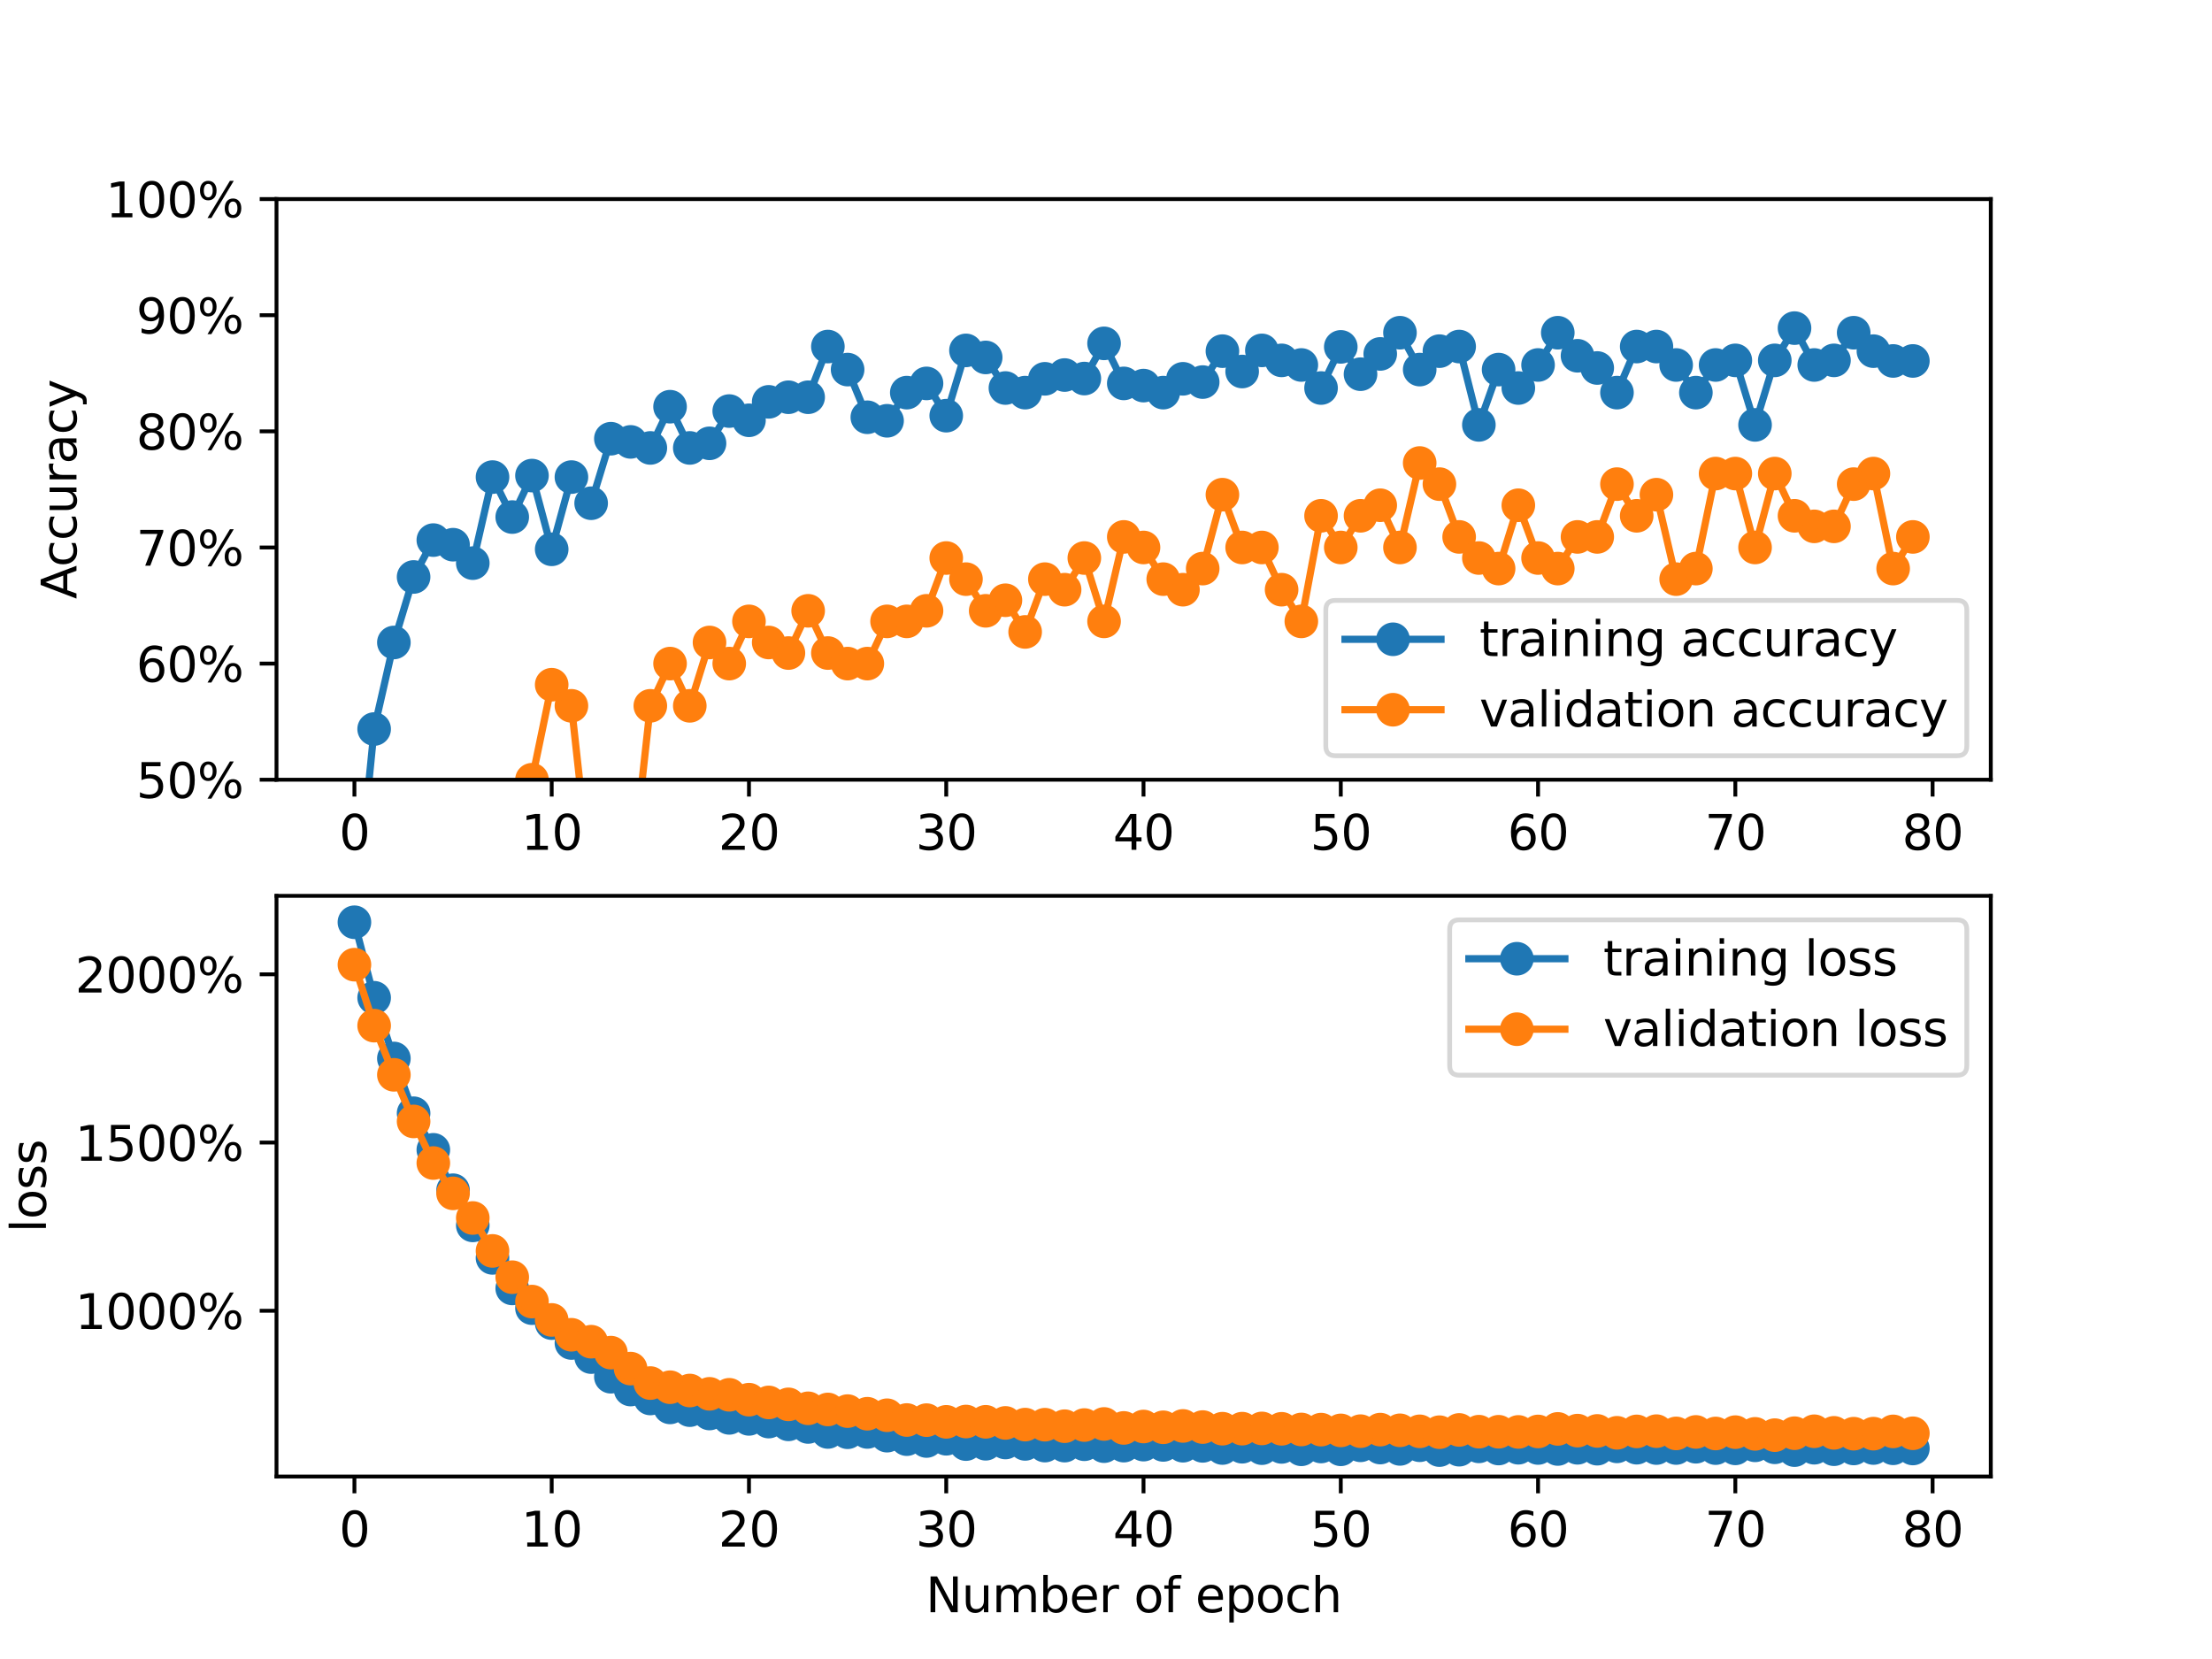 <?xml version="1.0" encoding="utf-8" standalone="no"?>
<!DOCTYPE svg PUBLIC "-//W3C//DTD SVG 1.1//EN"
  "http://www.w3.org/Graphics/SVG/1.1/DTD/svg11.dtd">
<svg xmlns:xlink="http://www.w3.org/1999/xlink" width="460.8pt" height="345.6pt" viewBox="0 0 460.8 345.6" xmlns="http://www.w3.org/2000/svg" version="1.1">
 <defs>
  <style type="text/css">*{stroke-linejoin: round; stroke-linecap: butt}</style>
 </defs>
 <g id="figure_1">
  <g id="patch_1">
   <path d="M 0 345.6 
L 460.8 345.6 
L 460.8 0 
L 0 0 
z
" style="fill: #ffffff"/>
  </g>
  <g id="axes_1">
   <g id="patch_2">
    <path d="M 57.6 162.432 
L 414.72 162.432 
L 414.72 41.472 
L 57.6 41.472 
z
" style="fill: #ffffff"/>
   </g>
   <g id="matplotlib.axis_1">
    <g id="xtick_1">
     <g id="line2d_1">
      <defs>
       <path id="m1e65cc7594" d="M 0 0 
L 0 3.5 
" style="stroke: #000000; stroke-width: 0.8"/>
      </defs>
      <g>
       <use xlink:href="#m1e65cc7594" x="73.833" y="162.432" style="stroke: #000000; stroke-width: 0.8"/>
      </g>
     </g>
     <g id="text_1">
      <!-- 0 -->
      <g transform="translate(70.651 177.03) scale(0.1 -0.1)">
       <defs>
        <path id="DejaVuSans-30" d="M 2034 4250 
Q 1547 4250 1301 3770 
Q 1056 3291 1056 2328 
Q 1056 1369 1301 889 
Q 1547 409 2034 409 
Q 2525 409 2770 889 
Q 3016 1369 3016 2328 
Q 3016 3291 2770 3770 
Q 2525 4250 2034 4250 
z
M 2034 4750 
Q 2819 4750 3233 4129 
Q 3647 3509 3647 2328 
Q 3647 1150 3233 529 
Q 2819 -91 2034 -91 
Q 1250 -91 836 529 
Q 422 1150 422 2328 
Q 422 3509 836 4129 
Q 1250 4750 2034 4750 
z
" transform="scale(0.016)"/>
       </defs>
       <use xlink:href="#DejaVuSans-30"/>
      </g>
     </g>
    </g>
    <g id="xtick_2">
     <g id="line2d_2">
      <g>
       <use xlink:href="#m1e65cc7594" x="114.928" y="162.432" style="stroke: #000000; stroke-width: 0.8"/>
      </g>
     </g>
     <g id="text_2">
      <!-- 10 -->
      <g transform="translate(108.566 177.03) scale(0.1 -0.1)">
       <defs>
        <path id="DejaVuSans-31" d="M 794 531 
L 1825 531 
L 1825 4091 
L 703 3866 
L 703 4441 
L 1819 4666 
L 2450 4666 
L 2450 531 
L 3481 531 
L 3481 0 
L 794 0 
L 794 531 
z
" transform="scale(0.016)"/>
       </defs>
       <use xlink:href="#DejaVuSans-31"/>
       <use xlink:href="#DejaVuSans-30" x="63.623"/>
      </g>
     </g>
    </g>
    <g id="xtick_3">
     <g id="line2d_3">
      <g>
       <use xlink:href="#m1e65cc7594" x="156.024" y="162.432" style="stroke: #000000; stroke-width: 0.8"/>
      </g>
     </g>
     <g id="text_3">
      <!-- 20 -->
      <g transform="translate(149.661 177.03) scale(0.1 -0.1)">
       <defs>
        <path id="DejaVuSans-32" d="M 1228 531 
L 3431 531 
L 3431 0 
L 469 0 
L 469 531 
Q 828 903 1448 1529 
Q 2069 2156 2228 2338 
Q 2531 2678 2651 2914 
Q 2772 3150 2772 3378 
Q 2772 3750 2511 3984 
Q 2250 4219 1831 4219 
Q 1534 4219 1204 4116 
Q 875 4013 500 3803 
L 500 4441 
Q 881 4594 1212 4672 
Q 1544 4750 1819 4750 
Q 2544 4750 2975 4387 
Q 3406 4025 3406 3419 
Q 3406 3131 3298 2873 
Q 3191 2616 2906 2266 
Q 2828 2175 2409 1742 
Q 1991 1309 1228 531 
z
" transform="scale(0.016)"/>
       </defs>
       <use xlink:href="#DejaVuSans-32"/>
       <use xlink:href="#DejaVuSans-30" x="63.623"/>
      </g>
     </g>
    </g>
    <g id="xtick_4">
     <g id="line2d_4">
      <g>
       <use xlink:href="#m1e65cc7594" x="197.119" y="162.432" style="stroke: #000000; stroke-width: 0.8"/>
      </g>
     </g>
     <g id="text_4">
      <!-- 30 -->
      <g transform="translate(190.757 177.03) scale(0.1 -0.1)">
       <defs>
        <path id="DejaVuSans-33" d="M 2597 2516 
Q 3050 2419 3304 2112 
Q 3559 1806 3559 1356 
Q 3559 666 3084 287 
Q 2609 -91 1734 -91 
Q 1441 -91 1130 -33 
Q 819 25 488 141 
L 488 750 
Q 750 597 1062 519 
Q 1375 441 1716 441 
Q 2309 441 2620 675 
Q 2931 909 2931 1356 
Q 2931 1769 2642 2001 
Q 2353 2234 1838 2234 
L 1294 2234 
L 1294 2753 
L 1863 2753 
Q 2328 2753 2575 2939 
Q 2822 3125 2822 3475 
Q 2822 3834 2567 4026 
Q 2313 4219 1838 4219 
Q 1578 4219 1281 4162 
Q 984 4106 628 3988 
L 628 4550 
Q 988 4650 1302 4700 
Q 1616 4750 1894 4750 
Q 2613 4750 3031 4423 
Q 3450 4097 3450 3541 
Q 3450 3153 3228 2886 
Q 3006 2619 2597 2516 
z
" transform="scale(0.016)"/>
       </defs>
       <use xlink:href="#DejaVuSans-33"/>
       <use xlink:href="#DejaVuSans-30" x="63.623"/>
      </g>
     </g>
    </g>
    <g id="xtick_5">
     <g id="line2d_5">
      <g>
       <use xlink:href="#m1e65cc7594" x="238.215" y="162.432" style="stroke: #000000; stroke-width: 0.8"/>
      </g>
     </g>
     <g id="text_5">
      <!-- 40 -->
      <g transform="translate(231.852 177.03) scale(0.1 -0.1)">
       <defs>
        <path id="DejaVuSans-34" d="M 2419 4116 
L 825 1625 
L 2419 1625 
L 2419 4116 
z
M 2253 4666 
L 3047 4666 
L 3047 1625 
L 3713 1625 
L 3713 1100 
L 3047 1100 
L 3047 0 
L 2419 0 
L 2419 1100 
L 313 1100 
L 313 1709 
L 2253 4666 
z
" transform="scale(0.016)"/>
       </defs>
       <use xlink:href="#DejaVuSans-34"/>
       <use xlink:href="#DejaVuSans-30" x="63.623"/>
      </g>
     </g>
    </g>
    <g id="xtick_6">
     <g id="line2d_6">
      <g>
       <use xlink:href="#m1e65cc7594" x="279.31" y="162.432" style="stroke: #000000; stroke-width: 0.8"/>
      </g>
     </g>
     <g id="text_6">
      <!-- 50 -->
      <g transform="translate(272.948 177.03) scale(0.1 -0.1)">
       <defs>
        <path id="DejaVuSans-35" d="M 691 4666 
L 3169 4666 
L 3169 4134 
L 1269 4134 
L 1269 2991 
Q 1406 3038 1543 3061 
Q 1681 3084 1819 3084 
Q 2600 3084 3056 2656 
Q 3513 2228 3513 1497 
Q 3513 744 3044 326 
Q 2575 -91 1722 -91 
Q 1428 -91 1123 -41 
Q 819 9 494 109 
L 494 744 
Q 775 591 1075 516 
Q 1375 441 1709 441 
Q 2250 441 2565 725 
Q 2881 1009 2881 1497 
Q 2881 1984 2565 2268 
Q 2250 2553 1709 2553 
Q 1456 2553 1204 2497 
Q 953 2441 691 2322 
L 691 4666 
z
" transform="scale(0.016)"/>
       </defs>
       <use xlink:href="#DejaVuSans-35"/>
       <use xlink:href="#DejaVuSans-30" x="63.623"/>
      </g>
     </g>
    </g>
    <g id="xtick_7">
     <g id="line2d_7">
      <g>
       <use xlink:href="#m1e65cc7594" x="320.406" y="162.432" style="stroke: #000000; stroke-width: 0.8"/>
      </g>
     </g>
     <g id="text_7">
      <!-- 60 -->
      <g transform="translate(314.043 177.03) scale(0.1 -0.1)">
       <defs>
        <path id="DejaVuSans-36" d="M 2113 2584 
Q 1688 2584 1439 2293 
Q 1191 2003 1191 1497 
Q 1191 994 1439 701 
Q 1688 409 2113 409 
Q 2538 409 2786 701 
Q 3034 994 3034 1497 
Q 3034 2003 2786 2293 
Q 2538 2584 2113 2584 
z
M 3366 4563 
L 3366 3988 
Q 3128 4100 2886 4159 
Q 2644 4219 2406 4219 
Q 1781 4219 1451 3797 
Q 1122 3375 1075 2522 
Q 1259 2794 1537 2939 
Q 1816 3084 2150 3084 
Q 2853 3084 3261 2657 
Q 3669 2231 3669 1497 
Q 3669 778 3244 343 
Q 2819 -91 2113 -91 
Q 1303 -91 875 529 
Q 447 1150 447 2328 
Q 447 3434 972 4092 
Q 1497 4750 2381 4750 
Q 2619 4750 2861 4703 
Q 3103 4656 3366 4563 
z
" transform="scale(0.016)"/>
       </defs>
       <use xlink:href="#DejaVuSans-36"/>
       <use xlink:href="#DejaVuSans-30" x="63.623"/>
      </g>
     </g>
    </g>
    <g id="xtick_8">
     <g id="line2d_8">
      <g>
       <use xlink:href="#m1e65cc7594" x="361.501" y="162.432" style="stroke: #000000; stroke-width: 0.8"/>
      </g>
     </g>
     <g id="text_8">
      <!-- 70 -->
      <g transform="translate(355.139 177.03) scale(0.1 -0.1)">
       <defs>
        <path id="DejaVuSans-37" d="M 525 4666 
L 3525 4666 
L 3525 4397 
L 1831 0 
L 1172 0 
L 2766 4134 
L 525 4134 
L 525 4666 
z
" transform="scale(0.016)"/>
       </defs>
       <use xlink:href="#DejaVuSans-37"/>
       <use xlink:href="#DejaVuSans-30" x="63.623"/>
      </g>
     </g>
    </g>
    <g id="xtick_9">
     <g id="line2d_9">
      <g>
       <use xlink:href="#m1e65cc7594" x="402.597" y="162.432" style="stroke: #000000; stroke-width: 0.8"/>
      </g>
     </g>
     <g id="text_9">
      <!-- 80 -->
      <g transform="translate(396.234 177.03) scale(0.1 -0.1)">
       <defs>
        <path id="DejaVuSans-38" d="M 2034 2216 
Q 1584 2216 1326 1975 
Q 1069 1734 1069 1313 
Q 1069 891 1326 650 
Q 1584 409 2034 409 
Q 2484 409 2743 651 
Q 3003 894 3003 1313 
Q 3003 1734 2745 1975 
Q 2488 2216 2034 2216 
z
M 1403 2484 
Q 997 2584 770 2862 
Q 544 3141 544 3541 
Q 544 4100 942 4425 
Q 1341 4750 2034 4750 
Q 2731 4750 3128 4425 
Q 3525 4100 3525 3541 
Q 3525 3141 3298 2862 
Q 3072 2584 2669 2484 
Q 3125 2378 3379 2068 
Q 3634 1759 3634 1313 
Q 3634 634 3220 271 
Q 2806 -91 2034 -91 
Q 1263 -91 848 271 
Q 434 634 434 1313 
Q 434 1759 690 2068 
Q 947 2378 1403 2484 
z
M 1172 3481 
Q 1172 3119 1398 2916 
Q 1625 2713 2034 2713 
Q 2441 2713 2670 2916 
Q 2900 3119 2900 3481 
Q 2900 3844 2670 4047 
Q 2441 4250 2034 4250 
Q 1625 4250 1398 4047 
Q 1172 3844 1172 3481 
z
" transform="scale(0.016)"/>
       </defs>
       <use xlink:href="#DejaVuSans-38"/>
       <use xlink:href="#DejaVuSans-30" x="63.623"/>
      </g>
     </g>
    </g>
   </g>
   <g id="matplotlib.axis_2">
    <g id="ytick_1">
     <g id="line2d_10">
      <defs>
       <path id="mb04e7ae3f0" d="M 0 0 
L -3.5 0 
" style="stroke: #000000; stroke-width: 0.8"/>
      </defs>
      <g>
       <use xlink:href="#mb04e7ae3f0" x="57.6" y="162.432" style="stroke: #000000; stroke-width: 0.8"/>
      </g>
     </g>
     <g id="text_10">
      <!-- 50% -->
      <g transform="translate(28.373 166.231) scale(0.1 -0.1)">
       <defs>
        <path id="DejaVuSans-25" d="M 4653 2053 
Q 4381 2053 4226 1822 
Q 4072 1591 4072 1178 
Q 4072 772 4226 539 
Q 4381 306 4653 306 
Q 4919 306 5073 539 
Q 5228 772 5228 1178 
Q 5228 1588 5073 1820 
Q 4919 2053 4653 2053 
z
M 4653 2450 
Q 5147 2450 5437 2106 
Q 5728 1763 5728 1178 
Q 5728 594 5436 251 
Q 5144 -91 4653 -91 
Q 4153 -91 3862 251 
Q 3572 594 3572 1178 
Q 3572 1766 3864 2108 
Q 4156 2450 4653 2450 
z
M 1428 4353 
Q 1159 4353 1004 4120 
Q 850 3888 850 3481 
Q 850 3069 1003 2837 
Q 1156 2606 1428 2606 
Q 1700 2606 1854 2837 
Q 2009 3069 2009 3481 
Q 2009 3884 1853 4118 
Q 1697 4353 1428 4353 
z
M 4250 4750 
L 4750 4750 
L 1831 -91 
L 1331 -91 
L 4250 4750 
z
M 1428 4750 
Q 1922 4750 2215 4408 
Q 2509 4066 2509 3481 
Q 2509 2891 2217 2550 
Q 1925 2209 1428 2209 
Q 931 2209 642 2551 
Q 353 2894 353 3481 
Q 353 4063 643 4406 
Q 934 4750 1428 4750 
z
" transform="scale(0.016)"/>
       </defs>
       <use xlink:href="#DejaVuSans-35"/>
       <use xlink:href="#DejaVuSans-30" x="63.623"/>
       <use xlink:href="#DejaVuSans-25" x="127.246"/>
      </g>
     </g>
    </g>
    <g id="ytick_2">
     <g id="line2d_11">
      <g>
       <use xlink:href="#mb04e7ae3f0" x="57.6" y="138.24" style="stroke: #000000; stroke-width: 0.8"/>
      </g>
     </g>
     <g id="text_11">
      <!-- 60% -->
      <g transform="translate(28.373 142.039) scale(0.1 -0.1)">
       <use xlink:href="#DejaVuSans-36"/>
       <use xlink:href="#DejaVuSans-30" x="63.623"/>
       <use xlink:href="#DejaVuSans-25" x="127.246"/>
      </g>
     </g>
    </g>
    <g id="ytick_3">
     <g id="line2d_12">
      <g>
       <use xlink:href="#mb04e7ae3f0" x="57.6" y="114.048" style="stroke: #000000; stroke-width: 0.8"/>
      </g>
     </g>
     <g id="text_12">
      <!-- 70% -->
      <g transform="translate(28.373 117.847) scale(0.1 -0.1)">
       <use xlink:href="#DejaVuSans-37"/>
       <use xlink:href="#DejaVuSans-30" x="63.623"/>
       <use xlink:href="#DejaVuSans-25" x="127.246"/>
      </g>
     </g>
    </g>
    <g id="ytick_4">
     <g id="line2d_13">
      <g>
       <use xlink:href="#mb04e7ae3f0" x="57.6" y="89.856" style="stroke: #000000; stroke-width: 0.8"/>
      </g>
     </g>
     <g id="text_13">
      <!-- 80% -->
      <g transform="translate(28.373 93.655) scale(0.1 -0.1)">
       <use xlink:href="#DejaVuSans-38"/>
       <use xlink:href="#DejaVuSans-30" x="63.623"/>
       <use xlink:href="#DejaVuSans-25" x="127.246"/>
      </g>
     </g>
    </g>
    <g id="ytick_5">
     <g id="line2d_14">
      <g>
       <use xlink:href="#mb04e7ae3f0" x="57.6" y="65.664" style="stroke: #000000; stroke-width: 0.8"/>
      </g>
     </g>
     <g id="text_14">
      <!-- 90% -->
      <g transform="translate(28.373 69.463) scale(0.1 -0.1)">
       <defs>
        <path id="DejaVuSans-39" d="M 703 97 
L 703 672 
Q 941 559 1184 500 
Q 1428 441 1663 441 
Q 2288 441 2617 861 
Q 2947 1281 2994 2138 
Q 2813 1869 2534 1725 
Q 2256 1581 1919 1581 
Q 1219 1581 811 2004 
Q 403 2428 403 3163 
Q 403 3881 828 4315 
Q 1253 4750 1959 4750 
Q 2769 4750 3195 4129 
Q 3622 3509 3622 2328 
Q 3622 1225 3098 567 
Q 2575 -91 1691 -91 
Q 1453 -91 1209 -44 
Q 966 3 703 97 
z
M 1959 2075 
Q 2384 2075 2632 2365 
Q 2881 2656 2881 3163 
Q 2881 3666 2632 3958 
Q 2384 4250 1959 4250 
Q 1534 4250 1286 3958 
Q 1038 3666 1038 3163 
Q 1038 2656 1286 2365 
Q 1534 2075 1959 2075 
z
" transform="scale(0.016)"/>
       </defs>
       <use xlink:href="#DejaVuSans-39"/>
       <use xlink:href="#DejaVuSans-30" x="63.623"/>
       <use xlink:href="#DejaVuSans-25" x="127.246"/>
      </g>
     </g>
    </g>
    <g id="ytick_6">
     <g id="line2d_15">
      <g>
       <use xlink:href="#mb04e7ae3f0" x="57.6" y="41.472" style="stroke: #000000; stroke-width: 0.8"/>
      </g>
     </g>
     <g id="text_15">
      <!-- 100% -->
      <g transform="translate(22.011 45.271) scale(0.1 -0.1)">
       <use xlink:href="#DejaVuSans-31"/>
       <use xlink:href="#DejaVuSans-30" x="63.623"/>
       <use xlink:href="#DejaVuSans-30" x="127.246"/>
       <use xlink:href="#DejaVuSans-25" x="190.869"/>
      </g>
     </g>
    </g>
    <g id="text_16">
     <!-- Accuracy -->
     <g transform="translate(15.931 124.78) rotate(-90) scale(0.1 -0.1)">
      <defs>
       <path id="DejaVuSans-41" d="M 2188 4044 
L 1331 1722 
L 3047 1722 
L 2188 4044 
z
M 1831 4666 
L 2547 4666 
L 4325 0 
L 3669 0 
L 3244 1197 
L 1141 1197 
L 716 0 
L 50 0 
L 1831 4666 
z
" transform="scale(0.016)"/>
       <path id="DejaVuSans-63" d="M 3122 3366 
L 3122 2828 
Q 2878 2963 2633 3030 
Q 2388 3097 2138 3097 
Q 1578 3097 1268 2742 
Q 959 2388 959 1747 
Q 959 1106 1268 751 
Q 1578 397 2138 397 
Q 2388 397 2633 464 
Q 2878 531 3122 666 
L 3122 134 
Q 2881 22 2623 -34 
Q 2366 -91 2075 -91 
Q 1284 -91 818 406 
Q 353 903 353 1747 
Q 353 2603 823 3093 
Q 1294 3584 2113 3584 
Q 2378 3584 2631 3529 
Q 2884 3475 3122 3366 
z
" transform="scale(0.016)"/>
       <path id="DejaVuSans-75" d="M 544 1381 
L 544 3500 
L 1119 3500 
L 1119 1403 
Q 1119 906 1312 657 
Q 1506 409 1894 409 
Q 2359 409 2629 706 
Q 2900 1003 2900 1516 
L 2900 3500 
L 3475 3500 
L 3475 0 
L 2900 0 
L 2900 538 
Q 2691 219 2414 64 
Q 2138 -91 1772 -91 
Q 1169 -91 856 284 
Q 544 659 544 1381 
z
M 1991 3584 
L 1991 3584 
z
" transform="scale(0.016)"/>
       <path id="DejaVuSans-72" d="M 2631 2963 
Q 2534 3019 2420 3045 
Q 2306 3072 2169 3072 
Q 1681 3072 1420 2755 
Q 1159 2438 1159 1844 
L 1159 0 
L 581 0 
L 581 3500 
L 1159 3500 
L 1159 2956 
Q 1341 3275 1631 3429 
Q 1922 3584 2338 3584 
Q 2397 3584 2469 3576 
Q 2541 3569 2628 3553 
L 2631 2963 
z
" transform="scale(0.016)"/>
       <path id="DejaVuSans-61" d="M 2194 1759 
Q 1497 1759 1228 1600 
Q 959 1441 959 1056 
Q 959 750 1161 570 
Q 1363 391 1709 391 
Q 2188 391 2477 730 
Q 2766 1069 2766 1631 
L 2766 1759 
L 2194 1759 
z
M 3341 1997 
L 3341 0 
L 2766 0 
L 2766 531 
Q 2569 213 2275 61 
Q 1981 -91 1556 -91 
Q 1019 -91 701 211 
Q 384 513 384 1019 
Q 384 1609 779 1909 
Q 1175 2209 1959 2209 
L 2766 2209 
L 2766 2266 
Q 2766 2663 2505 2880 
Q 2244 3097 1772 3097 
Q 1472 3097 1187 3025 
Q 903 2953 641 2809 
L 641 3341 
Q 956 3463 1253 3523 
Q 1550 3584 1831 3584 
Q 2591 3584 2966 3190 
Q 3341 2797 3341 1997 
z
" transform="scale(0.016)"/>
       <path id="DejaVuSans-79" d="M 2059 -325 
Q 1816 -950 1584 -1140 
Q 1353 -1331 966 -1331 
L 506 -1331 
L 506 -850 
L 844 -850 
Q 1081 -850 1212 -737 
Q 1344 -625 1503 -206 
L 1606 56 
L 191 3500 
L 800 3500 
L 1894 763 
L 2988 3500 
L 3597 3500 
L 2059 -325 
z
" transform="scale(0.016)"/>
      </defs>
      <use xlink:href="#DejaVuSans-41"/>
      <use xlink:href="#DejaVuSans-63" x="66.658"/>
      <use xlink:href="#DejaVuSans-63" x="121.639"/>
      <use xlink:href="#DejaVuSans-75" x="176.619"/>
      <use xlink:href="#DejaVuSans-72" x="239.998"/>
      <use xlink:href="#DejaVuSans-61" x="281.111"/>
      <use xlink:href="#DejaVuSans-63" x="342.391"/>
      <use xlink:href="#DejaVuSans-79" x="397.371"/>
     </g>
    </g>
   </g>
   <g id="line2d_16">
    <path d="M 73.833 193.152 
L 77.942 151.872 
L 82.052 133.841 
L 86.161 120.192 
L 90.271 112.512 
L 94.38 113.472 
L 98.49 117.312 
L 102.6 99.386 
L 106.709 107.712 
L 110.819 99.072 
L 114.928 114.432 
L 119.038 99.386 
L 123.147 104.832 
L 127.257 91.392 
L 131.366 92.055 
L 135.476 93.312 
L 139.586 84.724 
L 143.695 93.312 
L 147.805 92.352 
L 151.914 85.632 
L 156.024 87.552 
L 160.133 83.712 
L 164.243 82.752 
L 168.352 82.752 
L 172.462 72.192 
L 176.572 76.992 
L 180.681 86.924 
L 184.791 87.657 
L 188.9 81.792 
L 193.01 79.872 
L 197.119 86.592 
L 201.229 72.995 
L 205.338 74.461 
L 209.448 80.832 
L 213.557 81.792 
L 217.667 78.912 
L 221.777 78.127 
L 225.886 78.86 
L 229.996 71.529 
L 234.105 79.872 
L 238.215 80.326 
L 242.324 81.792 
L 246.434 78.912 
L 250.543 79.593 
L 254.653 73.152 
L 258.763 77.393 
L 262.872 72.995 
L 266.982 75.072 
L 271.091 76.032 
L 275.201 80.832 
L 279.31 72.262 
L 283.42 77.952 
L 287.529 73.728 
L 291.639 69.312 
L 295.748 76.992 
L 299.858 73.152 
L 303.968 72.192 
L 308.077 88.512 
L 312.187 76.992 
L 316.296 80.832 
L 320.406 76.032 
L 324.515 69.312 
L 328.625 74.112 
L 332.734 76.66 
L 336.844 81.792 
L 340.954 72.192 
L 345.063 72.192 
L 349.173 76.032 
L 353.282 81.792 
L 357.392 76.032 
L 361.501 75.072 
L 365.611 88.512 
L 369.72 75.072 
L 373.83 68.352 
L 377.94 76.032 
L 382.049 75.072 
L 386.159 69.312 
L 390.268 73.152 
L 394.378 75.194 
L 398.487 75.194 
" clip-path="url(#pd6eb6fab1c)" style="fill: none; stroke: #1f77b4; stroke-width: 1.5; stroke-linecap: square"/>
    <defs>
     <path id="m7068a7c894" d="M 0 3 
C 0.796 3 1.559 2.684 2.121 2.121 
C 2.684 1.559 3 0.796 3 0 
C 3 -0.796 2.684 -1.559 2.121 -2.121 
C 1.559 -2.684 0.796 -3 0 -3 
C -0.796 -3 -1.559 -2.684 -2.121 -2.121 
C -2.684 -1.559 -3 -0.796 -3 0 
C -3 0.796 -2.684 1.559 -2.121 2.121 
C -1.559 2.684 -0.796 3 0 3 
z
" style="stroke: #1f77b4"/>
    </defs>
    <g clip-path="url(#pd6eb6fab1c)">
     <use xlink:href="#m7068a7c894" x="73.833" y="193.152" style="fill: #1f77b4; stroke: #1f77b4"/>
     <use xlink:href="#m7068a7c894" x="77.942" y="151.872" style="fill: #1f77b4; stroke: #1f77b4"/>
     <use xlink:href="#m7068a7c894" x="82.052" y="133.841" style="fill: #1f77b4; stroke: #1f77b4"/>
     <use xlink:href="#m7068a7c894" x="86.161" y="120.192" style="fill: #1f77b4; stroke: #1f77b4"/>
     <use xlink:href="#m7068a7c894" x="90.271" y="112.512" style="fill: #1f77b4; stroke: #1f77b4"/>
     <use xlink:href="#m7068a7c894" x="94.38" y="113.472" style="fill: #1f77b4; stroke: #1f77b4"/>
     <use xlink:href="#m7068a7c894" x="98.49" y="117.312" style="fill: #1f77b4; stroke: #1f77b4"/>
     <use xlink:href="#m7068a7c894" x="102.6" y="99.386" style="fill: #1f77b4; stroke: #1f77b4"/>
     <use xlink:href="#m7068a7c894" x="106.709" y="107.712" style="fill: #1f77b4; stroke: #1f77b4"/>
     <use xlink:href="#m7068a7c894" x="110.819" y="99.072" style="fill: #1f77b4; stroke: #1f77b4"/>
     <use xlink:href="#m7068a7c894" x="114.928" y="114.432" style="fill: #1f77b4; stroke: #1f77b4"/>
     <use xlink:href="#m7068a7c894" x="119.038" y="99.386" style="fill: #1f77b4; stroke: #1f77b4"/>
     <use xlink:href="#m7068a7c894" x="123.147" y="104.832" style="fill: #1f77b4; stroke: #1f77b4"/>
     <use xlink:href="#m7068a7c894" x="127.257" y="91.392" style="fill: #1f77b4; stroke: #1f77b4"/>
     <use xlink:href="#m7068a7c894" x="131.366" y="92.055" style="fill: #1f77b4; stroke: #1f77b4"/>
     <use xlink:href="#m7068a7c894" x="135.476" y="93.312" style="fill: #1f77b4; stroke: #1f77b4"/>
     <use xlink:href="#m7068a7c894" x="139.586" y="84.724" style="fill: #1f77b4; stroke: #1f77b4"/>
     <use xlink:href="#m7068a7c894" x="143.695" y="93.312" style="fill: #1f77b4; stroke: #1f77b4"/>
     <use xlink:href="#m7068a7c894" x="147.805" y="92.352" style="fill: #1f77b4; stroke: #1f77b4"/>
     <use xlink:href="#m7068a7c894" x="151.914" y="85.632" style="fill: #1f77b4; stroke: #1f77b4"/>
     <use xlink:href="#m7068a7c894" x="156.024" y="87.552" style="fill: #1f77b4; stroke: #1f77b4"/>
     <use xlink:href="#m7068a7c894" x="160.133" y="83.712" style="fill: #1f77b4; stroke: #1f77b4"/>
     <use xlink:href="#m7068a7c894" x="164.243" y="82.752" style="fill: #1f77b4; stroke: #1f77b4"/>
     <use xlink:href="#m7068a7c894" x="168.352" y="82.752" style="fill: #1f77b4; stroke: #1f77b4"/>
     <use xlink:href="#m7068a7c894" x="172.462" y="72.192" style="fill: #1f77b4; stroke: #1f77b4"/>
     <use xlink:href="#m7068a7c894" x="176.572" y="76.992" style="fill: #1f77b4; stroke: #1f77b4"/>
     <use xlink:href="#m7068a7c894" x="180.681" y="86.924" style="fill: #1f77b4; stroke: #1f77b4"/>
     <use xlink:href="#m7068a7c894" x="184.791" y="87.657" style="fill: #1f77b4; stroke: #1f77b4"/>
     <use xlink:href="#m7068a7c894" x="188.9" y="81.792" style="fill: #1f77b4; stroke: #1f77b4"/>
     <use xlink:href="#m7068a7c894" x="193.01" y="79.872" style="fill: #1f77b4; stroke: #1f77b4"/>
     <use xlink:href="#m7068a7c894" x="197.119" y="86.592" style="fill: #1f77b4; stroke: #1f77b4"/>
     <use xlink:href="#m7068a7c894" x="201.229" y="72.995" style="fill: #1f77b4; stroke: #1f77b4"/>
     <use xlink:href="#m7068a7c894" x="205.338" y="74.461" style="fill: #1f77b4; stroke: #1f77b4"/>
     <use xlink:href="#m7068a7c894" x="209.448" y="80.832" style="fill: #1f77b4; stroke: #1f77b4"/>
     <use xlink:href="#m7068a7c894" x="213.557" y="81.792" style="fill: #1f77b4; stroke: #1f77b4"/>
     <use xlink:href="#m7068a7c894" x="217.667" y="78.912" style="fill: #1f77b4; stroke: #1f77b4"/>
     <use xlink:href="#m7068a7c894" x="221.777" y="78.127" style="fill: #1f77b4; stroke: #1f77b4"/>
     <use xlink:href="#m7068a7c894" x="225.886" y="78.86" style="fill: #1f77b4; stroke: #1f77b4"/>
     <use xlink:href="#m7068a7c894" x="229.996" y="71.529" style="fill: #1f77b4; stroke: #1f77b4"/>
     <use xlink:href="#m7068a7c894" x="234.105" y="79.872" style="fill: #1f77b4; stroke: #1f77b4"/>
     <use xlink:href="#m7068a7c894" x="238.215" y="80.326" style="fill: #1f77b4; stroke: #1f77b4"/>
     <use xlink:href="#m7068a7c894" x="242.324" y="81.792" style="fill: #1f77b4; stroke: #1f77b4"/>
     <use xlink:href="#m7068a7c894" x="246.434" y="78.912" style="fill: #1f77b4; stroke: #1f77b4"/>
     <use xlink:href="#m7068a7c894" x="250.543" y="79.593" style="fill: #1f77b4; stroke: #1f77b4"/>
     <use xlink:href="#m7068a7c894" x="254.653" y="73.152" style="fill: #1f77b4; stroke: #1f77b4"/>
     <use xlink:href="#m7068a7c894" x="258.763" y="77.393" style="fill: #1f77b4; stroke: #1f77b4"/>
     <use xlink:href="#m7068a7c894" x="262.872" y="72.995" style="fill: #1f77b4; stroke: #1f77b4"/>
     <use xlink:href="#m7068a7c894" x="266.982" y="75.072" style="fill: #1f77b4; stroke: #1f77b4"/>
     <use xlink:href="#m7068a7c894" x="271.091" y="76.032" style="fill: #1f77b4; stroke: #1f77b4"/>
     <use xlink:href="#m7068a7c894" x="275.201" y="80.832" style="fill: #1f77b4; stroke: #1f77b4"/>
     <use xlink:href="#m7068a7c894" x="279.31" y="72.262" style="fill: #1f77b4; stroke: #1f77b4"/>
     <use xlink:href="#m7068a7c894" x="283.42" y="77.952" style="fill: #1f77b4; stroke: #1f77b4"/>
     <use xlink:href="#m7068a7c894" x="287.529" y="73.728" style="fill: #1f77b4; stroke: #1f77b4"/>
     <use xlink:href="#m7068a7c894" x="291.639" y="69.312" style="fill: #1f77b4; stroke: #1f77b4"/>
     <use xlink:href="#m7068a7c894" x="295.748" y="76.992" style="fill: #1f77b4; stroke: #1f77b4"/>
     <use xlink:href="#m7068a7c894" x="299.858" y="73.152" style="fill: #1f77b4; stroke: #1f77b4"/>
     <use xlink:href="#m7068a7c894" x="303.968" y="72.192" style="fill: #1f77b4; stroke: #1f77b4"/>
     <use xlink:href="#m7068a7c894" x="308.077" y="88.512" style="fill: #1f77b4; stroke: #1f77b4"/>
     <use xlink:href="#m7068a7c894" x="312.187" y="76.992" style="fill: #1f77b4; stroke: #1f77b4"/>
     <use xlink:href="#m7068a7c894" x="316.296" y="80.832" style="fill: #1f77b4; stroke: #1f77b4"/>
     <use xlink:href="#m7068a7c894" x="320.406" y="76.032" style="fill: #1f77b4; stroke: #1f77b4"/>
     <use xlink:href="#m7068a7c894" x="324.515" y="69.312" style="fill: #1f77b4; stroke: #1f77b4"/>
     <use xlink:href="#m7068a7c894" x="328.625" y="74.112" style="fill: #1f77b4; stroke: #1f77b4"/>
     <use xlink:href="#m7068a7c894" x="332.734" y="76.66" style="fill: #1f77b4; stroke: #1f77b4"/>
     <use xlink:href="#m7068a7c894" x="336.844" y="81.792" style="fill: #1f77b4; stroke: #1f77b4"/>
     <use xlink:href="#m7068a7c894" x="340.954" y="72.192" style="fill: #1f77b4; stroke: #1f77b4"/>
     <use xlink:href="#m7068a7c894" x="345.063" y="72.192" style="fill: #1f77b4; stroke: #1f77b4"/>
     <use xlink:href="#m7068a7c894" x="349.173" y="76.032" style="fill: #1f77b4; stroke: #1f77b4"/>
     <use xlink:href="#m7068a7c894" x="353.282" y="81.792" style="fill: #1f77b4; stroke: #1f77b4"/>
     <use xlink:href="#m7068a7c894" x="357.392" y="76.032" style="fill: #1f77b4; stroke: #1f77b4"/>
     <use xlink:href="#m7068a7c894" x="361.501" y="75.072" style="fill: #1f77b4; stroke: #1f77b4"/>
     <use xlink:href="#m7068a7c894" x="365.611" y="88.512" style="fill: #1f77b4; stroke: #1f77b4"/>
     <use xlink:href="#m7068a7c894" x="369.72" y="75.072" style="fill: #1f77b4; stroke: #1f77b4"/>
     <use xlink:href="#m7068a7c894" x="373.83" y="68.352" style="fill: #1f77b4; stroke: #1f77b4"/>
     <use xlink:href="#m7068a7c894" x="377.94" y="76.032" style="fill: #1f77b4; stroke: #1f77b4"/>
     <use xlink:href="#m7068a7c894" x="382.049" y="75.072" style="fill: #1f77b4; stroke: #1f77b4"/>
     <use xlink:href="#m7068a7c894" x="386.159" y="69.312" style="fill: #1f77b4; stroke: #1f77b4"/>
     <use xlink:href="#m7068a7c894" x="390.268" y="73.152" style="fill: #1f77b4; stroke: #1f77b4"/>
     <use xlink:href="#m7068a7c894" x="394.378" y="75.194" style="fill: #1f77b4; stroke: #1f77b4"/>
     <use xlink:href="#m7068a7c894" x="398.487" y="75.194" style="fill: #1f77b4; stroke: #1f77b4"/>
    </g>
   </g>
   <g id="line2d_17">
    <path d="M 73.833 213.015 
L 77.942 195.421 
L 82.052 195.421 
L 86.161 202.019 
L 90.271 169.03 
L 94.38 204.218 
L 98.49 208.617 
L 102.6 193.222 
L 106.709 175.628 
L 110.819 162.432 
L 114.928 142.639 
L 119.038 147.037 
L 123.147 184.425 
L 127.257 202.019 
L 131.366 184.425 
L 135.476 147.037 
L 139.586 138.24 
L 143.695 147.037 
L 147.805 133.841 
L 151.914 138.24 
L 156.024 129.443 
L 160.133 133.841 
L 164.243 136.041 
L 168.352 127.244 
L 172.462 136.041 
L 176.572 138.24 
L 180.681 138.24 
L 184.791 129.443 
L 188.9 129.443 
L 193.01 127.244 
L 197.119 116.247 
L 201.229 120.646 
L 205.338 127.244 
L 209.448 125.044 
L 213.557 131.642 
L 217.667 120.646 
L 221.777 122.845 
L 225.886 116.247 
L 229.996 129.443 
L 234.105 111.849 
L 238.215 114.048 
L 242.324 120.646 
L 246.434 122.845 
L 250.543 118.447 
L 254.653 103.052 
L 258.763 114.048 
L 262.872 114.048 
L 266.982 122.845 
L 271.091 129.443 
L 275.201 107.45 
L 279.31 114.048 
L 283.42 107.45 
L 287.529 105.251 
L 291.639 114.048 
L 295.748 96.454 
L 299.858 100.852 
L 303.968 111.849 
L 308.077 116.247 
L 312.187 118.447 
L 316.296 105.251 
L 320.406 116.247 
L 324.515 118.447 
L 328.625 111.849 
L 332.734 111.849 
L 336.844 100.852 
L 340.954 107.45 
L 345.063 103.052 
L 349.173 120.646 
L 353.282 118.447 
L 357.392 98.653 
L 361.501 98.653 
L 365.611 114.048 
L 369.72 98.653 
L 373.83 107.45 
L 377.94 109.649 
L 382.049 109.649 
L 386.159 100.852 
L 390.268 98.653 
L 394.378 118.447 
L 398.487 111.849 
" clip-path="url(#pd6eb6fab1c)" style="fill: none; stroke: #ff7f0e; stroke-width: 1.5; stroke-linecap: square"/>
    <defs>
     <path id="m59010587ed" d="M 0 3 
C 0.796 3 1.559 2.684 2.121 2.121 
C 2.684 1.559 3 0.796 3 0 
C 3 -0.796 2.684 -1.559 2.121 -2.121 
C 1.559 -2.684 0.796 -3 0 -3 
C -0.796 -3 -1.559 -2.684 -2.121 -2.121 
C -2.684 -1.559 -3 -0.796 -3 0 
C -3 0.796 -2.684 1.559 -2.121 2.121 
C -1.559 2.684 -0.796 3 0 3 
z
" style="stroke: #ff7f0e"/>
    </defs>
    <g clip-path="url(#pd6eb6fab1c)">
     <use xlink:href="#m59010587ed" x="73.833" y="213.015" style="fill: #ff7f0e; stroke: #ff7f0e"/>
     <use xlink:href="#m59010587ed" x="77.942" y="195.421" style="fill: #ff7f0e; stroke: #ff7f0e"/>
     <use xlink:href="#m59010587ed" x="82.052" y="195.421" style="fill: #ff7f0e; stroke: #ff7f0e"/>
     <use xlink:href="#m59010587ed" x="86.161" y="202.019" style="fill: #ff7f0e; stroke: #ff7f0e"/>
     <use xlink:href="#m59010587ed" x="90.271" y="169.03" style="fill: #ff7f0e; stroke: #ff7f0e"/>
     <use xlink:href="#m59010587ed" x="94.38" y="204.218" style="fill: #ff7f0e; stroke: #ff7f0e"/>
     <use xlink:href="#m59010587ed" x="98.49" y="208.617" style="fill: #ff7f0e; stroke: #ff7f0e"/>
     <use xlink:href="#m59010587ed" x="102.6" y="193.222" style="fill: #ff7f0e; stroke: #ff7f0e"/>
     <use xlink:href="#m59010587ed" x="106.709" y="175.628" style="fill: #ff7f0e; stroke: #ff7f0e"/>
     <use xlink:href="#m59010587ed" x="110.819" y="162.432" style="fill: #ff7f0e; stroke: #ff7f0e"/>
     <use xlink:href="#m59010587ed" x="114.928" y="142.639" style="fill: #ff7f0e; stroke: #ff7f0e"/>
     <use xlink:href="#m59010587ed" x="119.038" y="147.037" style="fill: #ff7f0e; stroke: #ff7f0e"/>
     <use xlink:href="#m59010587ed" x="123.147" y="184.425" style="fill: #ff7f0e; stroke: #ff7f0e"/>
     <use xlink:href="#m59010587ed" x="127.257" y="202.019" style="fill: #ff7f0e; stroke: #ff7f0e"/>
     <use xlink:href="#m59010587ed" x="131.366" y="184.425" style="fill: #ff7f0e; stroke: #ff7f0e"/>
     <use xlink:href="#m59010587ed" x="135.476" y="147.037" style="fill: #ff7f0e; stroke: #ff7f0e"/>
     <use xlink:href="#m59010587ed" x="139.586" y="138.24" style="fill: #ff7f0e; stroke: #ff7f0e"/>
     <use xlink:href="#m59010587ed" x="143.695" y="147.037" style="fill: #ff7f0e; stroke: #ff7f0e"/>
     <use xlink:href="#m59010587ed" x="147.805" y="133.841" style="fill: #ff7f0e; stroke: #ff7f0e"/>
     <use xlink:href="#m59010587ed" x="151.914" y="138.24" style="fill: #ff7f0e; stroke: #ff7f0e"/>
     <use xlink:href="#m59010587ed" x="156.024" y="129.443" style="fill: #ff7f0e; stroke: #ff7f0e"/>
     <use xlink:href="#m59010587ed" x="160.133" y="133.841" style="fill: #ff7f0e; stroke: #ff7f0e"/>
     <use xlink:href="#m59010587ed" x="164.243" y="136.041" style="fill: #ff7f0e; stroke: #ff7f0e"/>
     <use xlink:href="#m59010587ed" x="168.352" y="127.244" style="fill: #ff7f0e; stroke: #ff7f0e"/>
     <use xlink:href="#m59010587ed" x="172.462" y="136.041" style="fill: #ff7f0e; stroke: #ff7f0e"/>
     <use xlink:href="#m59010587ed" x="176.572" y="138.24" style="fill: #ff7f0e; stroke: #ff7f0e"/>
     <use xlink:href="#m59010587ed" x="180.681" y="138.24" style="fill: #ff7f0e; stroke: #ff7f0e"/>
     <use xlink:href="#m59010587ed" x="184.791" y="129.443" style="fill: #ff7f0e; stroke: #ff7f0e"/>
     <use xlink:href="#m59010587ed" x="188.9" y="129.443" style="fill: #ff7f0e; stroke: #ff7f0e"/>
     <use xlink:href="#m59010587ed" x="193.01" y="127.244" style="fill: #ff7f0e; stroke: #ff7f0e"/>
     <use xlink:href="#m59010587ed" x="197.119" y="116.247" style="fill: #ff7f0e; stroke: #ff7f0e"/>
     <use xlink:href="#m59010587ed" x="201.229" y="120.646" style="fill: #ff7f0e; stroke: #ff7f0e"/>
     <use xlink:href="#m59010587ed" x="205.338" y="127.244" style="fill: #ff7f0e; stroke: #ff7f0e"/>
     <use xlink:href="#m59010587ed" x="209.448" y="125.044" style="fill: #ff7f0e; stroke: #ff7f0e"/>
     <use xlink:href="#m59010587ed" x="213.557" y="131.642" style="fill: #ff7f0e; stroke: #ff7f0e"/>
     <use xlink:href="#m59010587ed" x="217.667" y="120.646" style="fill: #ff7f0e; stroke: #ff7f0e"/>
     <use xlink:href="#m59010587ed" x="221.777" y="122.845" style="fill: #ff7f0e; stroke: #ff7f0e"/>
     <use xlink:href="#m59010587ed" x="225.886" y="116.247" style="fill: #ff7f0e; stroke: #ff7f0e"/>
     <use xlink:href="#m59010587ed" x="229.996" y="129.443" style="fill: #ff7f0e; stroke: #ff7f0e"/>
     <use xlink:href="#m59010587ed" x="234.105" y="111.849" style="fill: #ff7f0e; stroke: #ff7f0e"/>
     <use xlink:href="#m59010587ed" x="238.215" y="114.048" style="fill: #ff7f0e; stroke: #ff7f0e"/>
     <use xlink:href="#m59010587ed" x="242.324" y="120.646" style="fill: #ff7f0e; stroke: #ff7f0e"/>
     <use xlink:href="#m59010587ed" x="246.434" y="122.845" style="fill: #ff7f0e; stroke: #ff7f0e"/>
     <use xlink:href="#m59010587ed" x="250.543" y="118.447" style="fill: #ff7f0e; stroke: #ff7f0e"/>
     <use xlink:href="#m59010587ed" x="254.653" y="103.052" style="fill: #ff7f0e; stroke: #ff7f0e"/>
     <use xlink:href="#m59010587ed" x="258.763" y="114.048" style="fill: #ff7f0e; stroke: #ff7f0e"/>
     <use xlink:href="#m59010587ed" x="262.872" y="114.048" style="fill: #ff7f0e; stroke: #ff7f0e"/>
     <use xlink:href="#m59010587ed" x="266.982" y="122.845" style="fill: #ff7f0e; stroke: #ff7f0e"/>
     <use xlink:href="#m59010587ed" x="271.091" y="129.443" style="fill: #ff7f0e; stroke: #ff7f0e"/>
     <use xlink:href="#m59010587ed" x="275.201" y="107.45" style="fill: #ff7f0e; stroke: #ff7f0e"/>
     <use xlink:href="#m59010587ed" x="279.31" y="114.048" style="fill: #ff7f0e; stroke: #ff7f0e"/>
     <use xlink:href="#m59010587ed" x="283.42" y="107.45" style="fill: #ff7f0e; stroke: #ff7f0e"/>
     <use xlink:href="#m59010587ed" x="287.529" y="105.251" style="fill: #ff7f0e; stroke: #ff7f0e"/>
     <use xlink:href="#m59010587ed" x="291.639" y="114.048" style="fill: #ff7f0e; stroke: #ff7f0e"/>
     <use xlink:href="#m59010587ed" x="295.748" y="96.454" style="fill: #ff7f0e; stroke: #ff7f0e"/>
     <use xlink:href="#m59010587ed" x="299.858" y="100.852" style="fill: #ff7f0e; stroke: #ff7f0e"/>
     <use xlink:href="#m59010587ed" x="303.968" y="111.849" style="fill: #ff7f0e; stroke: #ff7f0e"/>
     <use xlink:href="#m59010587ed" x="308.077" y="116.247" style="fill: #ff7f0e; stroke: #ff7f0e"/>
     <use xlink:href="#m59010587ed" x="312.187" y="118.447" style="fill: #ff7f0e; stroke: #ff7f0e"/>
     <use xlink:href="#m59010587ed" x="316.296" y="105.251" style="fill: #ff7f0e; stroke: #ff7f0e"/>
     <use xlink:href="#m59010587ed" x="320.406" y="116.247" style="fill: #ff7f0e; stroke: #ff7f0e"/>
     <use xlink:href="#m59010587ed" x="324.515" y="118.447" style="fill: #ff7f0e; stroke: #ff7f0e"/>
     <use xlink:href="#m59010587ed" x="328.625" y="111.849" style="fill: #ff7f0e; stroke: #ff7f0e"/>
     <use xlink:href="#m59010587ed" x="332.734" y="111.849" style="fill: #ff7f0e; stroke: #ff7f0e"/>
     <use xlink:href="#m59010587ed" x="336.844" y="100.852" style="fill: #ff7f0e; stroke: #ff7f0e"/>
     <use xlink:href="#m59010587ed" x="340.954" y="107.45" style="fill: #ff7f0e; stroke: #ff7f0e"/>
     <use xlink:href="#m59010587ed" x="345.063" y="103.052" style="fill: #ff7f0e; stroke: #ff7f0e"/>
     <use xlink:href="#m59010587ed" x="349.173" y="120.646" style="fill: #ff7f0e; stroke: #ff7f0e"/>
     <use xlink:href="#m59010587ed" x="353.282" y="118.447" style="fill: #ff7f0e; stroke: #ff7f0e"/>
     <use xlink:href="#m59010587ed" x="357.392" y="98.653" style="fill: #ff7f0e; stroke: #ff7f0e"/>
     <use xlink:href="#m59010587ed" x="361.501" y="98.653" style="fill: #ff7f0e; stroke: #ff7f0e"/>
     <use xlink:href="#m59010587ed" x="365.611" y="114.048" style="fill: #ff7f0e; stroke: #ff7f0e"/>
     <use xlink:href="#m59010587ed" x="369.72" y="98.653" style="fill: #ff7f0e; stroke: #ff7f0e"/>
     <use xlink:href="#m59010587ed" x="373.83" y="107.45" style="fill: #ff7f0e; stroke: #ff7f0e"/>
     <use xlink:href="#m59010587ed" x="377.94" y="109.649" style="fill: #ff7f0e; stroke: #ff7f0e"/>
     <use xlink:href="#m59010587ed" x="382.049" y="109.649" style="fill: #ff7f0e; stroke: #ff7f0e"/>
     <use xlink:href="#m59010587ed" x="386.159" y="100.852" style="fill: #ff7f0e; stroke: #ff7f0e"/>
     <use xlink:href="#m59010587ed" x="390.268" y="98.653" style="fill: #ff7f0e; stroke: #ff7f0e"/>
     <use xlink:href="#m59010587ed" x="394.378" y="118.447" style="fill: #ff7f0e; stroke: #ff7f0e"/>
     <use xlink:href="#m59010587ed" x="398.487" y="111.849" style="fill: #ff7f0e; stroke: #ff7f0e"/>
    </g>
   </g>
   <g id="patch_3">
    <path d="M 57.6 162.432 
L 57.6 41.472 
" style="fill: none; stroke: #000000; stroke-width: 0.8; stroke-linejoin: miter; stroke-linecap: square"/>
   </g>
   <g id="patch_4">
    <path d="M 414.72 162.432 
L 414.72 41.472 
" style="fill: none; stroke: #000000; stroke-width: 0.8; stroke-linejoin: miter; stroke-linecap: square"/>
   </g>
   <g id="patch_5">
    <path d="M 57.6 162.432 
L 414.72 162.432 
" style="fill: none; stroke: #000000; stroke-width: 0.8; stroke-linejoin: miter; stroke-linecap: square"/>
   </g>
   <g id="patch_6">
    <path d="M 57.6 41.472 
L 414.72 41.472 
" style="fill: none; stroke: #000000; stroke-width: 0.8; stroke-linejoin: miter; stroke-linecap: square"/>
   </g>
   <g id="legend_1">
    <g id="patch_7">
     <path d="M 278.189 157.432 
L 407.72 157.432 
Q 409.72 157.432 409.72 155.432 
L 409.72 127.076 
Q 409.72 125.076 407.72 125.076 
L 278.189 125.076 
Q 276.189 125.076 276.189 127.076 
L 276.189 155.432 
Q 276.189 157.432 278.189 157.432 
z
" style="fill: #ffffff; opacity: 0.8; stroke: #cccccc; stroke-linejoin: miter"/>
    </g>
    <g id="line2d_18">
     <path d="M 280.189 133.174 
L 290.189 133.174 
L 300.189 133.174 
" style="fill: none; stroke: #1f77b4; stroke-width: 1.5; stroke-linecap: square"/>
     <g>
      <use xlink:href="#m7068a7c894" x="290.189" y="133.174" style="fill: #1f77b4; stroke: #1f77b4"/>
     </g>
    </g>
    <g id="text_17">
     <!-- training accuracy -->
     <g transform="translate(308.189 136.674) scale(0.1 -0.1)">
      <defs>
       <path id="DejaVuSans-74" d="M 1172 4494 
L 1172 3500 
L 2356 3500 
L 2356 3053 
L 1172 3053 
L 1172 1153 
Q 1172 725 1289 603 
Q 1406 481 1766 481 
L 2356 481 
L 2356 0 
L 1766 0 
Q 1100 0 847 248 
Q 594 497 594 1153 
L 594 3053 
L 172 3053 
L 172 3500 
L 594 3500 
L 594 4494 
L 1172 4494 
z
" transform="scale(0.016)"/>
       <path id="DejaVuSans-69" d="M 603 3500 
L 1178 3500 
L 1178 0 
L 603 0 
L 603 3500 
z
M 603 4863 
L 1178 4863 
L 1178 4134 
L 603 4134 
L 603 4863 
z
" transform="scale(0.016)"/>
       <path id="DejaVuSans-6e" d="M 3513 2113 
L 3513 0 
L 2938 0 
L 2938 2094 
Q 2938 2591 2744 2837 
Q 2550 3084 2163 3084 
Q 1697 3084 1428 2787 
Q 1159 2491 1159 1978 
L 1159 0 
L 581 0 
L 581 3500 
L 1159 3500 
L 1159 2956 
Q 1366 3272 1645 3428 
Q 1925 3584 2291 3584 
Q 2894 3584 3203 3211 
Q 3513 2838 3513 2113 
z
" transform="scale(0.016)"/>
       <path id="DejaVuSans-67" d="M 2906 1791 
Q 2906 2416 2648 2759 
Q 2391 3103 1925 3103 
Q 1463 3103 1205 2759 
Q 947 2416 947 1791 
Q 947 1169 1205 825 
Q 1463 481 1925 481 
Q 2391 481 2648 825 
Q 2906 1169 2906 1791 
z
M 3481 434 
Q 3481 -459 3084 -895 
Q 2688 -1331 1869 -1331 
Q 1566 -1331 1297 -1286 
Q 1028 -1241 775 -1147 
L 775 -588 
Q 1028 -725 1275 -790 
Q 1522 -856 1778 -856 
Q 2344 -856 2625 -561 
Q 2906 -266 2906 331 
L 2906 616 
Q 2728 306 2450 153 
Q 2172 0 1784 0 
Q 1141 0 747 490 
Q 353 981 353 1791 
Q 353 2603 747 3093 
Q 1141 3584 1784 3584 
Q 2172 3584 2450 3431 
Q 2728 3278 2906 2969 
L 2906 3500 
L 3481 3500 
L 3481 434 
z
" transform="scale(0.016)"/>
       <path id="DejaVuSans-20" transform="scale(0.016)"/>
      </defs>
      <use xlink:href="#DejaVuSans-74"/>
      <use xlink:href="#DejaVuSans-72" x="39.209"/>
      <use xlink:href="#DejaVuSans-61" x="80.322"/>
      <use xlink:href="#DejaVuSans-69" x="141.602"/>
      <use xlink:href="#DejaVuSans-6e" x="169.385"/>
      <use xlink:href="#DejaVuSans-69" x="232.764"/>
      <use xlink:href="#DejaVuSans-6e" x="260.547"/>
      <use xlink:href="#DejaVuSans-67" x="323.926"/>
      <use xlink:href="#DejaVuSans-20" x="387.402"/>
      <use xlink:href="#DejaVuSans-61" x="419.189"/>
      <use xlink:href="#DejaVuSans-63" x="480.469"/>
      <use xlink:href="#DejaVuSans-63" x="535.449"/>
      <use xlink:href="#DejaVuSans-75" x="590.43"/>
      <use xlink:href="#DejaVuSans-72" x="653.809"/>
      <use xlink:href="#DejaVuSans-61" x="694.922"/>
      <use xlink:href="#DejaVuSans-63" x="756.201"/>
      <use xlink:href="#DejaVuSans-79" x="811.182"/>
     </g>
    </g>
    <g id="line2d_19">
     <path d="M 280.189 147.852 
L 290.189 147.852 
L 300.189 147.852 
" style="fill: none; stroke: #ff7f0e; stroke-width: 1.5; stroke-linecap: square"/>
     <g>
      <use xlink:href="#m59010587ed" x="290.189" y="147.852" style="fill: #ff7f0e; stroke: #ff7f0e"/>
     </g>
    </g>
    <g id="text_18">
     <!-- validation accuracy -->
     <g transform="translate(308.189 151.352) scale(0.1 -0.1)">
      <defs>
       <path id="DejaVuSans-76" d="M 191 3500 
L 800 3500 
L 1894 563 
L 2988 3500 
L 3597 3500 
L 2284 0 
L 1503 0 
L 191 3500 
z
" transform="scale(0.016)"/>
       <path id="DejaVuSans-6c" d="M 603 4863 
L 1178 4863 
L 1178 0 
L 603 0 
L 603 4863 
z
" transform="scale(0.016)"/>
       <path id="DejaVuSans-64" d="M 2906 2969 
L 2906 4863 
L 3481 4863 
L 3481 0 
L 2906 0 
L 2906 525 
Q 2725 213 2448 61 
Q 2172 -91 1784 -91 
Q 1150 -91 751 415 
Q 353 922 353 1747 
Q 353 2572 751 3078 
Q 1150 3584 1784 3584 
Q 2172 3584 2448 3432 
Q 2725 3281 2906 2969 
z
M 947 1747 
Q 947 1113 1208 752 
Q 1469 391 1925 391 
Q 2381 391 2643 752 
Q 2906 1113 2906 1747 
Q 2906 2381 2643 2742 
Q 2381 3103 1925 3103 
Q 1469 3103 1208 2742 
Q 947 2381 947 1747 
z
" transform="scale(0.016)"/>
       <path id="DejaVuSans-6f" d="M 1959 3097 
Q 1497 3097 1228 2736 
Q 959 2375 959 1747 
Q 959 1119 1226 758 
Q 1494 397 1959 397 
Q 2419 397 2687 759 
Q 2956 1122 2956 1747 
Q 2956 2369 2687 2733 
Q 2419 3097 1959 3097 
z
M 1959 3584 
Q 2709 3584 3137 3096 
Q 3566 2609 3566 1747 
Q 3566 888 3137 398 
Q 2709 -91 1959 -91 
Q 1206 -91 779 398 
Q 353 888 353 1747 
Q 353 2609 779 3096 
Q 1206 3584 1959 3584 
z
" transform="scale(0.016)"/>
      </defs>
      <use xlink:href="#DejaVuSans-76"/>
      <use xlink:href="#DejaVuSans-61" x="59.18"/>
      <use xlink:href="#DejaVuSans-6c" x="120.459"/>
      <use xlink:href="#DejaVuSans-69" x="148.242"/>
      <use xlink:href="#DejaVuSans-64" x="176.025"/>
      <use xlink:href="#DejaVuSans-61" x="239.502"/>
      <use xlink:href="#DejaVuSans-74" x="300.781"/>
      <use xlink:href="#DejaVuSans-69" x="339.99"/>
      <use xlink:href="#DejaVuSans-6f" x="367.773"/>
      <use xlink:href="#DejaVuSans-6e" x="428.955"/>
      <use xlink:href="#DejaVuSans-20" x="492.334"/>
      <use xlink:href="#DejaVuSans-61" x="524.121"/>
      <use xlink:href="#DejaVuSans-63" x="585.4"/>
      <use xlink:href="#DejaVuSans-63" x="640.381"/>
      <use xlink:href="#DejaVuSans-75" x="695.361"/>
      <use xlink:href="#DejaVuSans-72" x="758.74"/>
      <use xlink:href="#DejaVuSans-61" x="799.854"/>
      <use xlink:href="#DejaVuSans-63" x="861.133"/>
      <use xlink:href="#DejaVuSans-79" x="916.113"/>
     </g>
    </g>
   </g>
  </g>
  <g id="axes_2">
   <g id="patch_8">
    <path d="M 57.6 307.584 
L 414.72 307.584 
L 414.72 186.624 
L 57.6 186.624 
z
" style="fill: #ffffff"/>
   </g>
   <g id="matplotlib.axis_3">
    <g id="xtick_10">
     <g id="line2d_20">
      <g>
       <use xlink:href="#m1e65cc7594" x="73.833" y="307.584" style="stroke: #000000; stroke-width: 0.8"/>
      </g>
     </g>
     <g id="text_19">
      <!-- 0 -->
      <g transform="translate(70.651 322.182) scale(0.1 -0.1)">
       <use xlink:href="#DejaVuSans-30"/>
      </g>
     </g>
    </g>
    <g id="xtick_11">
     <g id="line2d_21">
      <g>
       <use xlink:href="#m1e65cc7594" x="114.928" y="307.584" style="stroke: #000000; stroke-width: 0.8"/>
      </g>
     </g>
     <g id="text_20">
      <!-- 10 -->
      <g transform="translate(108.566 322.182) scale(0.1 -0.1)">
       <use xlink:href="#DejaVuSans-31"/>
       <use xlink:href="#DejaVuSans-30" x="63.623"/>
      </g>
     </g>
    </g>
    <g id="xtick_12">
     <g id="line2d_22">
      <g>
       <use xlink:href="#m1e65cc7594" x="156.024" y="307.584" style="stroke: #000000; stroke-width: 0.8"/>
      </g>
     </g>
     <g id="text_21">
      <!-- 20 -->
      <g transform="translate(149.661 322.182) scale(0.1 -0.1)">
       <use xlink:href="#DejaVuSans-32"/>
       <use xlink:href="#DejaVuSans-30" x="63.623"/>
      </g>
     </g>
    </g>
    <g id="xtick_13">
     <g id="line2d_23">
      <g>
       <use xlink:href="#m1e65cc7594" x="197.119" y="307.584" style="stroke: #000000; stroke-width: 0.8"/>
      </g>
     </g>
     <g id="text_22">
      <!-- 30 -->
      <g transform="translate(190.757 322.182) scale(0.1 -0.1)">
       <use xlink:href="#DejaVuSans-33"/>
       <use xlink:href="#DejaVuSans-30" x="63.623"/>
      </g>
     </g>
    </g>
    <g id="xtick_14">
     <g id="line2d_24">
      <g>
       <use xlink:href="#m1e65cc7594" x="238.215" y="307.584" style="stroke: #000000; stroke-width: 0.8"/>
      </g>
     </g>
     <g id="text_23">
      <!-- 40 -->
      <g transform="translate(231.852 322.182) scale(0.1 -0.1)">
       <use xlink:href="#DejaVuSans-34"/>
       <use xlink:href="#DejaVuSans-30" x="63.623"/>
      </g>
     </g>
    </g>
    <g id="xtick_15">
     <g id="line2d_25">
      <g>
       <use xlink:href="#m1e65cc7594" x="279.31" y="307.584" style="stroke: #000000; stroke-width: 0.8"/>
      </g>
     </g>
     <g id="text_24">
      <!-- 50 -->
      <g transform="translate(272.948 322.182) scale(0.1 -0.1)">
       <use xlink:href="#DejaVuSans-35"/>
       <use xlink:href="#DejaVuSans-30" x="63.623"/>
      </g>
     </g>
    </g>
    <g id="xtick_16">
     <g id="line2d_26">
      <g>
       <use xlink:href="#m1e65cc7594" x="320.406" y="307.584" style="stroke: #000000; stroke-width: 0.8"/>
      </g>
     </g>
     <g id="text_25">
      <!-- 60 -->
      <g transform="translate(314.043 322.182) scale(0.1 -0.1)">
       <use xlink:href="#DejaVuSans-36"/>
       <use xlink:href="#DejaVuSans-30" x="63.623"/>
      </g>
     </g>
    </g>
    <g id="xtick_17">
     <g id="line2d_27">
      <g>
       <use xlink:href="#m1e65cc7594" x="361.501" y="307.584" style="stroke: #000000; stroke-width: 0.8"/>
      </g>
     </g>
     <g id="text_26">
      <!-- 70 -->
      <g transform="translate(355.139 322.182) scale(0.1 -0.1)">
       <use xlink:href="#DejaVuSans-37"/>
       <use xlink:href="#DejaVuSans-30" x="63.623"/>
      </g>
     </g>
    </g>
    <g id="xtick_18">
     <g id="line2d_28">
      <g>
       <use xlink:href="#m1e65cc7594" x="402.597" y="307.584" style="stroke: #000000; stroke-width: 0.8"/>
      </g>
     </g>
     <g id="text_27">
      <!-- 80 -->
      <g transform="translate(396.234 322.182) scale(0.1 -0.1)">
       <use xlink:href="#DejaVuSans-38"/>
       <use xlink:href="#DejaVuSans-30" x="63.623"/>
      </g>
     </g>
    </g>
    <g id="text_28">
     <!-- Number of epoch -->
     <g transform="translate(192.848 335.861) scale(0.1 -0.1)">
      <defs>
       <path id="DejaVuSans-4e" d="M 628 4666 
L 1478 4666 
L 3547 763 
L 3547 4666 
L 4159 4666 
L 4159 0 
L 3309 0 
L 1241 3903 
L 1241 0 
L 628 0 
L 628 4666 
z
" transform="scale(0.016)"/>
       <path id="DejaVuSans-6d" d="M 3328 2828 
Q 3544 3216 3844 3400 
Q 4144 3584 4550 3584 
Q 5097 3584 5394 3201 
Q 5691 2819 5691 2113 
L 5691 0 
L 5113 0 
L 5113 2094 
Q 5113 2597 4934 2840 
Q 4756 3084 4391 3084 
Q 3944 3084 3684 2787 
Q 3425 2491 3425 1978 
L 3425 0 
L 2847 0 
L 2847 2094 
Q 2847 2600 2669 2842 
Q 2491 3084 2119 3084 
Q 1678 3084 1418 2786 
Q 1159 2488 1159 1978 
L 1159 0 
L 581 0 
L 581 3500 
L 1159 3500 
L 1159 2956 
Q 1356 3278 1631 3431 
Q 1906 3584 2284 3584 
Q 2666 3584 2933 3390 
Q 3200 3197 3328 2828 
z
" transform="scale(0.016)"/>
       <path id="DejaVuSans-62" d="M 3116 1747 
Q 3116 2381 2855 2742 
Q 2594 3103 2138 3103 
Q 1681 3103 1420 2742 
Q 1159 2381 1159 1747 
Q 1159 1113 1420 752 
Q 1681 391 2138 391 
Q 2594 391 2855 752 
Q 3116 1113 3116 1747 
z
M 1159 2969 
Q 1341 3281 1617 3432 
Q 1894 3584 2278 3584 
Q 2916 3584 3314 3078 
Q 3713 2572 3713 1747 
Q 3713 922 3314 415 
Q 2916 -91 2278 -91 
Q 1894 -91 1617 61 
Q 1341 213 1159 525 
L 1159 0 
L 581 0 
L 581 4863 
L 1159 4863 
L 1159 2969 
z
" transform="scale(0.016)"/>
       <path id="DejaVuSans-65" d="M 3597 1894 
L 3597 1613 
L 953 1613 
Q 991 1019 1311 708 
Q 1631 397 2203 397 
Q 2534 397 2845 478 
Q 3156 559 3463 722 
L 3463 178 
Q 3153 47 2828 -22 
Q 2503 -91 2169 -91 
Q 1331 -91 842 396 
Q 353 884 353 1716 
Q 353 2575 817 3079 
Q 1281 3584 2069 3584 
Q 2775 3584 3186 3129 
Q 3597 2675 3597 1894 
z
M 3022 2063 
Q 3016 2534 2758 2815 
Q 2500 3097 2075 3097 
Q 1594 3097 1305 2825 
Q 1016 2553 972 2059 
L 3022 2063 
z
" transform="scale(0.016)"/>
       <path id="DejaVuSans-66" d="M 2375 4863 
L 2375 4384 
L 1825 4384 
Q 1516 4384 1395 4259 
Q 1275 4134 1275 3809 
L 1275 3500 
L 2222 3500 
L 2222 3053 
L 1275 3053 
L 1275 0 
L 697 0 
L 697 3053 
L 147 3053 
L 147 3500 
L 697 3500 
L 697 3744 
Q 697 4328 969 4595 
Q 1241 4863 1831 4863 
L 2375 4863 
z
" transform="scale(0.016)"/>
       <path id="DejaVuSans-70" d="M 1159 525 
L 1159 -1331 
L 581 -1331 
L 581 3500 
L 1159 3500 
L 1159 2969 
Q 1341 3281 1617 3432 
Q 1894 3584 2278 3584 
Q 2916 3584 3314 3078 
Q 3713 2572 3713 1747 
Q 3713 922 3314 415 
Q 2916 -91 2278 -91 
Q 1894 -91 1617 61 
Q 1341 213 1159 525 
z
M 3116 1747 
Q 3116 2381 2855 2742 
Q 2594 3103 2138 3103 
Q 1681 3103 1420 2742 
Q 1159 2381 1159 1747 
Q 1159 1113 1420 752 
Q 1681 391 2138 391 
Q 2594 391 2855 752 
Q 3116 1113 3116 1747 
z
" transform="scale(0.016)"/>
       <path id="DejaVuSans-68" d="M 3513 2113 
L 3513 0 
L 2938 0 
L 2938 2094 
Q 2938 2591 2744 2837 
Q 2550 3084 2163 3084 
Q 1697 3084 1428 2787 
Q 1159 2491 1159 1978 
L 1159 0 
L 581 0 
L 581 4863 
L 1159 4863 
L 1159 2956 
Q 1366 3272 1645 3428 
Q 1925 3584 2291 3584 
Q 2894 3584 3203 3211 
Q 3513 2838 3513 2113 
z
" transform="scale(0.016)"/>
      </defs>
      <use xlink:href="#DejaVuSans-4e"/>
      <use xlink:href="#DejaVuSans-75" x="74.805"/>
      <use xlink:href="#DejaVuSans-6d" x="138.184"/>
      <use xlink:href="#DejaVuSans-62" x="235.596"/>
      <use xlink:href="#DejaVuSans-65" x="299.072"/>
      <use xlink:href="#DejaVuSans-72" x="360.596"/>
      <use xlink:href="#DejaVuSans-20" x="401.709"/>
      <use xlink:href="#DejaVuSans-6f" x="433.496"/>
      <use xlink:href="#DejaVuSans-66" x="494.678"/>
      <use xlink:href="#DejaVuSans-20" x="529.883"/>
      <use xlink:href="#DejaVuSans-65" x="561.67"/>
      <use xlink:href="#DejaVuSans-70" x="623.193"/>
      <use xlink:href="#DejaVuSans-6f" x="686.67"/>
      <use xlink:href="#DejaVuSans-63" x="747.852"/>
      <use xlink:href="#DejaVuSans-68" x="802.832"/>
     </g>
    </g>
   </g>
   <g id="matplotlib.axis_4">
    <g id="ytick_7">
     <g id="line2d_29">
      <g>
       <use xlink:href="#mb04e7ae3f0" x="57.6" y="273.054" style="stroke: #000000; stroke-width: 0.8"/>
      </g>
     </g>
     <g id="text_29">
      <!-- 1000% -->
      <g transform="translate(15.648 276.853) scale(0.1 -0.1)">
       <use xlink:href="#DejaVuSans-31"/>
       <use xlink:href="#DejaVuSans-30" x="63.623"/>
       <use xlink:href="#DejaVuSans-30" x="127.246"/>
       <use xlink:href="#DejaVuSans-30" x="190.869"/>
       <use xlink:href="#DejaVuSans-25" x="254.492"/>
      </g>
     </g>
    </g>
    <g id="ytick_8">
     <g id="line2d_30">
      <g>
       <use xlink:href="#mb04e7ae3f0" x="57.6" y="238.008" style="stroke: #000000; stroke-width: 0.8"/>
      </g>
     </g>
     <g id="text_30">
      <!-- 1500% -->
      <g transform="translate(15.648 241.808) scale(0.1 -0.1)">
       <use xlink:href="#DejaVuSans-31"/>
       <use xlink:href="#DejaVuSans-35" x="63.623"/>
       <use xlink:href="#DejaVuSans-30" x="127.246"/>
       <use xlink:href="#DejaVuSans-30" x="190.869"/>
       <use xlink:href="#DejaVuSans-25" x="254.492"/>
      </g>
     </g>
    </g>
    <g id="ytick_9">
     <g id="line2d_31">
      <g>
       <use xlink:href="#mb04e7ae3f0" x="57.6" y="202.962" style="stroke: #000000; stroke-width: 0.8"/>
      </g>
     </g>
     <g id="text_31">
      <!-- 2000% -->
      <g transform="translate(15.648 206.762) scale(0.1 -0.1)">
       <use xlink:href="#DejaVuSans-32"/>
       <use xlink:href="#DejaVuSans-30" x="63.623"/>
       <use xlink:href="#DejaVuSans-30" x="127.246"/>
       <use xlink:href="#DejaVuSans-30" x="190.869"/>
       <use xlink:href="#DejaVuSans-25" x="254.492"/>
      </g>
     </g>
    </g>
    <g id="text_32">
     <!-- loss -->
     <g transform="translate(9.569 256.762) rotate(-90) scale(0.1 -0.1)">
      <defs>
       <path id="DejaVuSans-73" d="M 2834 3397 
L 2834 2853 
Q 2591 2978 2328 3040 
Q 2066 3103 1784 3103 
Q 1356 3103 1142 2972 
Q 928 2841 928 2578 
Q 928 2378 1081 2264 
Q 1234 2150 1697 2047 
L 1894 2003 
Q 2506 1872 2764 1633 
Q 3022 1394 3022 966 
Q 3022 478 2636 193 
Q 2250 -91 1575 -91 
Q 1294 -91 989 -36 
Q 684 19 347 128 
L 347 722 
Q 666 556 975 473 
Q 1284 391 1588 391 
Q 1994 391 2212 530 
Q 2431 669 2431 922 
Q 2431 1156 2273 1281 
Q 2116 1406 1581 1522 
L 1381 1569 
Q 847 1681 609 1914 
Q 372 2147 372 2553 
Q 372 3047 722 3315 
Q 1072 3584 1716 3584 
Q 2034 3584 2315 3537 
Q 2597 3491 2834 3397 
z
" transform="scale(0.016)"/>
      </defs>
      <use xlink:href="#DejaVuSans-6c"/>
      <use xlink:href="#DejaVuSans-6f" x="27.783"/>
      <use xlink:href="#DejaVuSans-73" x="88.965"/>
      <use xlink:href="#DejaVuSans-73" x="141.064"/>
     </g>
    </g>
   </g>
   <g id="line2d_32">
    <path d="M 73.833 192.122 
L 77.942 207.853 
L 82.052 220.498 
L 86.161 231.908 
L 90.271 239.53 
L 94.38 247.947 
L 98.49 255.273 
L 102.6 262.042 
L 106.709 268.403 
L 110.819 272.513 
L 114.928 275.633 
L 119.038 279.771 
L 123.147 282.708 
L 127.257 286.8 
L 131.366 289.467 
L 135.476 291.328 
L 139.586 293.189 
L 143.695 293.759 
L 147.805 294.458 
L 151.914 295.368 
L 156.024 295.579 
L 160.133 296.14 
L 164.243 296.719 
L 168.352 297.263 
L 172.462 298.304 
L 176.572 298.364 
L 180.681 298.3 
L 184.791 299.076 
L 188.9 299.8 
L 193.01 300.186 
L 197.119 299.719 
L 201.229 300.829 
L 205.338 300.758 
L 209.448 300.498 
L 213.557 300.787 
L 217.667 301.141 
L 221.777 301.145 
L 225.886 300.863 
L 229.996 301.261 
L 234.105 301.15 
L 238.215 300.941 
L 242.324 301.002 
L 246.434 301.168 
L 250.543 301.2 
L 254.653 301.648 
L 258.763 301.38 
L 262.872 301.677 
L 266.982 301.417 
L 271.091 301.917 
L 275.201 301.331 
L 279.31 301.918 
L 283.42 301.088 
L 287.529 301.55 
L 291.639 301.832 
L 295.748 301.071 
L 299.858 302.08 
L 303.968 301.999 
L 308.077 301.303 
L 312.187 301.752 
L 316.296 301.59 
L 320.406 301.64 
L 324.515 301.849 
L 328.625 301.6 
L 332.734 301.79 
L 336.844 301.304 
L 340.954 301.584 
L 345.063 301.653 
L 349.173 301.645 
L 353.282 301.383 
L 357.392 301.667 
L 361.501 301.721 
L 365.611 301.089 
L 369.72 301.499 
L 373.83 302.086 
L 377.94 301.587 
L 382.049 301.897 
L 386.159 301.74 
L 390.268 301.648 
L 394.378 301.706 
L 398.487 301.744 
" clip-path="url(#p07d3711b44)" style="fill: none; stroke: #1f77b4; stroke-width: 1.5; stroke-linecap: square"/>
    <g clip-path="url(#p07d3711b44)">
     <use xlink:href="#m7068a7c894" x="73.833" y="192.122" style="fill: #1f77b4; stroke: #1f77b4"/>
     <use xlink:href="#m7068a7c894" x="77.942" y="207.853" style="fill: #1f77b4; stroke: #1f77b4"/>
     <use xlink:href="#m7068a7c894" x="82.052" y="220.498" style="fill: #1f77b4; stroke: #1f77b4"/>
     <use xlink:href="#m7068a7c894" x="86.161" y="231.908" style="fill: #1f77b4; stroke: #1f77b4"/>
     <use xlink:href="#m7068a7c894" x="90.271" y="239.53" style="fill: #1f77b4; stroke: #1f77b4"/>
     <use xlink:href="#m7068a7c894" x="94.38" y="247.947" style="fill: #1f77b4; stroke: #1f77b4"/>
     <use xlink:href="#m7068a7c894" x="98.49" y="255.273" style="fill: #1f77b4; stroke: #1f77b4"/>
     <use xlink:href="#m7068a7c894" x="102.6" y="262.042" style="fill: #1f77b4; stroke: #1f77b4"/>
     <use xlink:href="#m7068a7c894" x="106.709" y="268.403" style="fill: #1f77b4; stroke: #1f77b4"/>
     <use xlink:href="#m7068a7c894" x="110.819" y="272.513" style="fill: #1f77b4; stroke: #1f77b4"/>
     <use xlink:href="#m7068a7c894" x="114.928" y="275.633" style="fill: #1f77b4; stroke: #1f77b4"/>
     <use xlink:href="#m7068a7c894" x="119.038" y="279.771" style="fill: #1f77b4; stroke: #1f77b4"/>
     <use xlink:href="#m7068a7c894" x="123.147" y="282.708" style="fill: #1f77b4; stroke: #1f77b4"/>
     <use xlink:href="#m7068a7c894" x="127.257" y="286.8" style="fill: #1f77b4; stroke: #1f77b4"/>
     <use xlink:href="#m7068a7c894" x="131.366" y="289.467" style="fill: #1f77b4; stroke: #1f77b4"/>
     <use xlink:href="#m7068a7c894" x="135.476" y="291.328" style="fill: #1f77b4; stroke: #1f77b4"/>
     <use xlink:href="#m7068a7c894" x="139.586" y="293.189" style="fill: #1f77b4; stroke: #1f77b4"/>
     <use xlink:href="#m7068a7c894" x="143.695" y="293.759" style="fill: #1f77b4; stroke: #1f77b4"/>
     <use xlink:href="#m7068a7c894" x="147.805" y="294.458" style="fill: #1f77b4; stroke: #1f77b4"/>
     <use xlink:href="#m7068a7c894" x="151.914" y="295.368" style="fill: #1f77b4; stroke: #1f77b4"/>
     <use xlink:href="#m7068a7c894" x="156.024" y="295.579" style="fill: #1f77b4; stroke: #1f77b4"/>
     <use xlink:href="#m7068a7c894" x="160.133" y="296.14" style="fill: #1f77b4; stroke: #1f77b4"/>
     <use xlink:href="#m7068a7c894" x="164.243" y="296.719" style="fill: #1f77b4; stroke: #1f77b4"/>
     <use xlink:href="#m7068a7c894" x="168.352" y="297.263" style="fill: #1f77b4; stroke: #1f77b4"/>
     <use xlink:href="#m7068a7c894" x="172.462" y="298.304" style="fill: #1f77b4; stroke: #1f77b4"/>
     <use xlink:href="#m7068a7c894" x="176.572" y="298.364" style="fill: #1f77b4; stroke: #1f77b4"/>
     <use xlink:href="#m7068a7c894" x="180.681" y="298.3" style="fill: #1f77b4; stroke: #1f77b4"/>
     <use xlink:href="#m7068a7c894" x="184.791" y="299.076" style="fill: #1f77b4; stroke: #1f77b4"/>
     <use xlink:href="#m7068a7c894" x="188.9" y="299.8" style="fill: #1f77b4; stroke: #1f77b4"/>
     <use xlink:href="#m7068a7c894" x="193.01" y="300.186" style="fill: #1f77b4; stroke: #1f77b4"/>
     <use xlink:href="#m7068a7c894" x="197.119" y="299.719" style="fill: #1f77b4; stroke: #1f77b4"/>
     <use xlink:href="#m7068a7c894" x="201.229" y="300.829" style="fill: #1f77b4; stroke: #1f77b4"/>
     <use xlink:href="#m7068a7c894" x="205.338" y="300.758" style="fill: #1f77b4; stroke: #1f77b4"/>
     <use xlink:href="#m7068a7c894" x="209.448" y="300.498" style="fill: #1f77b4; stroke: #1f77b4"/>
     <use xlink:href="#m7068a7c894" x="213.557" y="300.787" style="fill: #1f77b4; stroke: #1f77b4"/>
     <use xlink:href="#m7068a7c894" x="217.667" y="301.141" style="fill: #1f77b4; stroke: #1f77b4"/>
     <use xlink:href="#m7068a7c894" x="221.777" y="301.145" style="fill: #1f77b4; stroke: #1f77b4"/>
     <use xlink:href="#m7068a7c894" x="225.886" y="300.863" style="fill: #1f77b4; stroke: #1f77b4"/>
     <use xlink:href="#m7068a7c894" x="229.996" y="301.261" style="fill: #1f77b4; stroke: #1f77b4"/>
     <use xlink:href="#m7068a7c894" x="234.105" y="301.15" style="fill: #1f77b4; stroke: #1f77b4"/>
     <use xlink:href="#m7068a7c894" x="238.215" y="300.941" style="fill: #1f77b4; stroke: #1f77b4"/>
     <use xlink:href="#m7068a7c894" x="242.324" y="301.002" style="fill: #1f77b4; stroke: #1f77b4"/>
     <use xlink:href="#m7068a7c894" x="246.434" y="301.168" style="fill: #1f77b4; stroke: #1f77b4"/>
     <use xlink:href="#m7068a7c894" x="250.543" y="301.2" style="fill: #1f77b4; stroke: #1f77b4"/>
     <use xlink:href="#m7068a7c894" x="254.653" y="301.648" style="fill: #1f77b4; stroke: #1f77b4"/>
     <use xlink:href="#m7068a7c894" x="258.763" y="301.38" style="fill: #1f77b4; stroke: #1f77b4"/>
     <use xlink:href="#m7068a7c894" x="262.872" y="301.677" style="fill: #1f77b4; stroke: #1f77b4"/>
     <use xlink:href="#m7068a7c894" x="266.982" y="301.417" style="fill: #1f77b4; stroke: #1f77b4"/>
     <use xlink:href="#m7068a7c894" x="271.091" y="301.917" style="fill: #1f77b4; stroke: #1f77b4"/>
     <use xlink:href="#m7068a7c894" x="275.201" y="301.331" style="fill: #1f77b4; stroke: #1f77b4"/>
     <use xlink:href="#m7068a7c894" x="279.31" y="301.918" style="fill: #1f77b4; stroke: #1f77b4"/>
     <use xlink:href="#m7068a7c894" x="283.42" y="301.088" style="fill: #1f77b4; stroke: #1f77b4"/>
     <use xlink:href="#m7068a7c894" x="287.529" y="301.55" style="fill: #1f77b4; stroke: #1f77b4"/>
     <use xlink:href="#m7068a7c894" x="291.639" y="301.832" style="fill: #1f77b4; stroke: #1f77b4"/>
     <use xlink:href="#m7068a7c894" x="295.748" y="301.071" style="fill: #1f77b4; stroke: #1f77b4"/>
     <use xlink:href="#m7068a7c894" x="299.858" y="302.08" style="fill: #1f77b4; stroke: #1f77b4"/>
     <use xlink:href="#m7068a7c894" x="303.968" y="301.999" style="fill: #1f77b4; stroke: #1f77b4"/>
     <use xlink:href="#m7068a7c894" x="308.077" y="301.303" style="fill: #1f77b4; stroke: #1f77b4"/>
     <use xlink:href="#m7068a7c894" x="312.187" y="301.752" style="fill: #1f77b4; stroke: #1f77b4"/>
     <use xlink:href="#m7068a7c894" x="316.296" y="301.59" style="fill: #1f77b4; stroke: #1f77b4"/>
     <use xlink:href="#m7068a7c894" x="320.406" y="301.64" style="fill: #1f77b4; stroke: #1f77b4"/>
     <use xlink:href="#m7068a7c894" x="324.515" y="301.849" style="fill: #1f77b4; stroke: #1f77b4"/>
     <use xlink:href="#m7068a7c894" x="328.625" y="301.6" style="fill: #1f77b4; stroke: #1f77b4"/>
     <use xlink:href="#m7068a7c894" x="332.734" y="301.79" style="fill: #1f77b4; stroke: #1f77b4"/>
     <use xlink:href="#m7068a7c894" x="336.844" y="301.304" style="fill: #1f77b4; stroke: #1f77b4"/>
     <use xlink:href="#m7068a7c894" x="340.954" y="301.584" style="fill: #1f77b4; stroke: #1f77b4"/>
     <use xlink:href="#m7068a7c894" x="345.063" y="301.653" style="fill: #1f77b4; stroke: #1f77b4"/>
     <use xlink:href="#m7068a7c894" x="349.173" y="301.645" style="fill: #1f77b4; stroke: #1f77b4"/>
     <use xlink:href="#m7068a7c894" x="353.282" y="301.383" style="fill: #1f77b4; stroke: #1f77b4"/>
     <use xlink:href="#m7068a7c894" x="357.392" y="301.667" style="fill: #1f77b4; stroke: #1f77b4"/>
     <use xlink:href="#m7068a7c894" x="361.501" y="301.721" style="fill: #1f77b4; stroke: #1f77b4"/>
     <use xlink:href="#m7068a7c894" x="365.611" y="301.089" style="fill: #1f77b4; stroke: #1f77b4"/>
     <use xlink:href="#m7068a7c894" x="369.72" y="301.499" style="fill: #1f77b4; stroke: #1f77b4"/>
     <use xlink:href="#m7068a7c894" x="373.83" y="302.086" style="fill: #1f77b4; stroke: #1f77b4"/>
     <use xlink:href="#m7068a7c894" x="377.94" y="301.587" style="fill: #1f77b4; stroke: #1f77b4"/>
     <use xlink:href="#m7068a7c894" x="382.049" y="301.897" style="fill: #1f77b4; stroke: #1f77b4"/>
     <use xlink:href="#m7068a7c894" x="386.159" y="301.74" style="fill: #1f77b4; stroke: #1f77b4"/>
     <use xlink:href="#m7068a7c894" x="390.268" y="301.648" style="fill: #1f77b4; stroke: #1f77b4"/>
     <use xlink:href="#m7068a7c894" x="394.378" y="301.706" style="fill: #1f77b4; stroke: #1f77b4"/>
     <use xlink:href="#m7068a7c894" x="398.487" y="301.744" style="fill: #1f77b4; stroke: #1f77b4"/>
    </g>
   </g>
   <g id="line2d_33">
    <path d="M 73.833 200.96 
L 77.942 213.663 
L 82.052 223.903 
L 86.161 233.614 
L 90.271 242.281 
L 94.38 248.597 
L 98.49 253.731 
L 102.6 260.588 
L 106.709 266.064 
L 110.819 271.142 
L 114.928 274.965 
L 119.038 278.056 
L 123.147 279.5 
L 127.257 281.778 
L 131.366 285.104 
L 135.476 288.118 
L 139.586 288.983 
L 143.695 289.67 
L 147.805 290.362 
L 151.914 290.562 
L 156.024 291.579 
L 160.133 292.153 
L 164.243 292.554 
L 168.352 293.375 
L 172.462 293.617 
L 176.572 293.96 
L 180.681 294.508 
L 184.791 294.822 
L 188.9 295.815 
L 193.01 295.843 
L 197.119 296.194 
L 201.229 296.13 
L 205.338 296.188 
L 209.448 296.419 
L 213.557 296.771 
L 217.667 296.791 
L 221.777 297.104 
L 225.886 296.861 
L 229.996 296.636 
L 234.105 297.464 
L 238.215 297.169 
L 242.324 297.332 
L 246.434 297.049 
L 250.543 297.284 
L 254.653 297.625 
L 258.763 297.617 
L 262.872 297.569 
L 266.982 297.645 
L 271.091 297.785 
L 275.201 297.816 
L 279.31 297.977 
L 283.42 298.138 
L 287.529 297.815 
L 291.639 297.959 
L 295.748 298.171 
L 299.858 298.352 
L 303.968 297.881 
L 308.077 298.245 
L 312.187 298.26 
L 316.296 298.296 
L 320.406 298.198 
L 324.515 297.666 
L 328.625 298.024 
L 332.734 298.087 
L 336.844 298.478 
L 340.954 298.188 
L 345.063 298.135 
L 349.173 298.607 
L 353.282 298.297 
L 357.392 298.622 
L 361.501 298.342 
L 365.611 298.699 
L 369.72 298.969 
L 373.83 298.562 
L 377.94 298.157 
L 382.049 298.488 
L 386.159 298.663 
L 390.268 298.656 
L 394.378 298.185 
L 398.487 298.577 
" clip-path="url(#p07d3711b44)" style="fill: none; stroke: #ff7f0e; stroke-width: 1.5; stroke-linecap: square"/>
    <g clip-path="url(#p07d3711b44)">
     <use xlink:href="#m59010587ed" x="73.833" y="200.96" style="fill: #ff7f0e; stroke: #ff7f0e"/>
     <use xlink:href="#m59010587ed" x="77.942" y="213.663" style="fill: #ff7f0e; stroke: #ff7f0e"/>
     <use xlink:href="#m59010587ed" x="82.052" y="223.903" style="fill: #ff7f0e; stroke: #ff7f0e"/>
     <use xlink:href="#m59010587ed" x="86.161" y="233.614" style="fill: #ff7f0e; stroke: #ff7f0e"/>
     <use xlink:href="#m59010587ed" x="90.271" y="242.281" style="fill: #ff7f0e; stroke: #ff7f0e"/>
     <use xlink:href="#m59010587ed" x="94.38" y="248.597" style="fill: #ff7f0e; stroke: #ff7f0e"/>
     <use xlink:href="#m59010587ed" x="98.49" y="253.731" style="fill: #ff7f0e; stroke: #ff7f0e"/>
     <use xlink:href="#m59010587ed" x="102.6" y="260.588" style="fill: #ff7f0e; stroke: #ff7f0e"/>
     <use xlink:href="#m59010587ed" x="106.709" y="266.064" style="fill: #ff7f0e; stroke: #ff7f0e"/>
     <use xlink:href="#m59010587ed" x="110.819" y="271.142" style="fill: #ff7f0e; stroke: #ff7f0e"/>
     <use xlink:href="#m59010587ed" x="114.928" y="274.965" style="fill: #ff7f0e; stroke: #ff7f0e"/>
     <use xlink:href="#m59010587ed" x="119.038" y="278.056" style="fill: #ff7f0e; stroke: #ff7f0e"/>
     <use xlink:href="#m59010587ed" x="123.147" y="279.5" style="fill: #ff7f0e; stroke: #ff7f0e"/>
     <use xlink:href="#m59010587ed" x="127.257" y="281.778" style="fill: #ff7f0e; stroke: #ff7f0e"/>
     <use xlink:href="#m59010587ed" x="131.366" y="285.104" style="fill: #ff7f0e; stroke: #ff7f0e"/>
     <use xlink:href="#m59010587ed" x="135.476" y="288.118" style="fill: #ff7f0e; stroke: #ff7f0e"/>
     <use xlink:href="#m59010587ed" x="139.586" y="288.983" style="fill: #ff7f0e; stroke: #ff7f0e"/>
     <use xlink:href="#m59010587ed" x="143.695" y="289.67" style="fill: #ff7f0e; stroke: #ff7f0e"/>
     <use xlink:href="#m59010587ed" x="147.805" y="290.362" style="fill: #ff7f0e; stroke: #ff7f0e"/>
     <use xlink:href="#m59010587ed" x="151.914" y="290.562" style="fill: #ff7f0e; stroke: #ff7f0e"/>
     <use xlink:href="#m59010587ed" x="156.024" y="291.579" style="fill: #ff7f0e; stroke: #ff7f0e"/>
     <use xlink:href="#m59010587ed" x="160.133" y="292.153" style="fill: #ff7f0e; stroke: #ff7f0e"/>
     <use xlink:href="#m59010587ed" x="164.243" y="292.554" style="fill: #ff7f0e; stroke: #ff7f0e"/>
     <use xlink:href="#m59010587ed" x="168.352" y="293.375" style="fill: #ff7f0e; stroke: #ff7f0e"/>
     <use xlink:href="#m59010587ed" x="172.462" y="293.617" style="fill: #ff7f0e; stroke: #ff7f0e"/>
     <use xlink:href="#m59010587ed" x="176.572" y="293.96" style="fill: #ff7f0e; stroke: #ff7f0e"/>
     <use xlink:href="#m59010587ed" x="180.681" y="294.508" style="fill: #ff7f0e; stroke: #ff7f0e"/>
     <use xlink:href="#m59010587ed" x="184.791" y="294.822" style="fill: #ff7f0e; stroke: #ff7f0e"/>
     <use xlink:href="#m59010587ed" x="188.9" y="295.815" style="fill: #ff7f0e; stroke: #ff7f0e"/>
     <use xlink:href="#m59010587ed" x="193.01" y="295.843" style="fill: #ff7f0e; stroke: #ff7f0e"/>
     <use xlink:href="#m59010587ed" x="197.119" y="296.194" style="fill: #ff7f0e; stroke: #ff7f0e"/>
     <use xlink:href="#m59010587ed" x="201.229" y="296.13" style="fill: #ff7f0e; stroke: #ff7f0e"/>
     <use xlink:href="#m59010587ed" x="205.338" y="296.188" style="fill: #ff7f0e; stroke: #ff7f0e"/>
     <use xlink:href="#m59010587ed" x="209.448" y="296.419" style="fill: #ff7f0e; stroke: #ff7f0e"/>
     <use xlink:href="#m59010587ed" x="213.557" y="296.771" style="fill: #ff7f0e; stroke: #ff7f0e"/>
     <use xlink:href="#m59010587ed" x="217.667" y="296.791" style="fill: #ff7f0e; stroke: #ff7f0e"/>
     <use xlink:href="#m59010587ed" x="221.777" y="297.104" style="fill: #ff7f0e; stroke: #ff7f0e"/>
     <use xlink:href="#m59010587ed" x="225.886" y="296.861" style="fill: #ff7f0e; stroke: #ff7f0e"/>
     <use xlink:href="#m59010587ed" x="229.996" y="296.636" style="fill: #ff7f0e; stroke: #ff7f0e"/>
     <use xlink:href="#m59010587ed" x="234.105" y="297.464" style="fill: #ff7f0e; stroke: #ff7f0e"/>
     <use xlink:href="#m59010587ed" x="238.215" y="297.169" style="fill: #ff7f0e; stroke: #ff7f0e"/>
     <use xlink:href="#m59010587ed" x="242.324" y="297.332" style="fill: #ff7f0e; stroke: #ff7f0e"/>
     <use xlink:href="#m59010587ed" x="246.434" y="297.049" style="fill: #ff7f0e; stroke: #ff7f0e"/>
     <use xlink:href="#m59010587ed" x="250.543" y="297.284" style="fill: #ff7f0e; stroke: #ff7f0e"/>
     <use xlink:href="#m59010587ed" x="254.653" y="297.625" style="fill: #ff7f0e; stroke: #ff7f0e"/>
     <use xlink:href="#m59010587ed" x="258.763" y="297.617" style="fill: #ff7f0e; stroke: #ff7f0e"/>
     <use xlink:href="#m59010587ed" x="262.872" y="297.569" style="fill: #ff7f0e; stroke: #ff7f0e"/>
     <use xlink:href="#m59010587ed" x="266.982" y="297.645" style="fill: #ff7f0e; stroke: #ff7f0e"/>
     <use xlink:href="#m59010587ed" x="271.091" y="297.785" style="fill: #ff7f0e; stroke: #ff7f0e"/>
     <use xlink:href="#m59010587ed" x="275.201" y="297.816" style="fill: #ff7f0e; stroke: #ff7f0e"/>
     <use xlink:href="#m59010587ed" x="279.31" y="297.977" style="fill: #ff7f0e; stroke: #ff7f0e"/>
     <use xlink:href="#m59010587ed" x="283.42" y="298.138" style="fill: #ff7f0e; stroke: #ff7f0e"/>
     <use xlink:href="#m59010587ed" x="287.529" y="297.815" style="fill: #ff7f0e; stroke: #ff7f0e"/>
     <use xlink:href="#m59010587ed" x="291.639" y="297.959" style="fill: #ff7f0e; stroke: #ff7f0e"/>
     <use xlink:href="#m59010587ed" x="295.748" y="298.171" style="fill: #ff7f0e; stroke: #ff7f0e"/>
     <use xlink:href="#m59010587ed" x="299.858" y="298.352" style="fill: #ff7f0e; stroke: #ff7f0e"/>
     <use xlink:href="#m59010587ed" x="303.968" y="297.881" style="fill: #ff7f0e; stroke: #ff7f0e"/>
     <use xlink:href="#m59010587ed" x="308.077" y="298.245" style="fill: #ff7f0e; stroke: #ff7f0e"/>
     <use xlink:href="#m59010587ed" x="312.187" y="298.26" style="fill: #ff7f0e; stroke: #ff7f0e"/>
     <use xlink:href="#m59010587ed" x="316.296" y="298.296" style="fill: #ff7f0e; stroke: #ff7f0e"/>
     <use xlink:href="#m59010587ed" x="320.406" y="298.198" style="fill: #ff7f0e; stroke: #ff7f0e"/>
     <use xlink:href="#m59010587ed" x="324.515" y="297.666" style="fill: #ff7f0e; stroke: #ff7f0e"/>
     <use xlink:href="#m59010587ed" x="328.625" y="298.024" style="fill: #ff7f0e; stroke: #ff7f0e"/>
     <use xlink:href="#m59010587ed" x="332.734" y="298.087" style="fill: #ff7f0e; stroke: #ff7f0e"/>
     <use xlink:href="#m59010587ed" x="336.844" y="298.478" style="fill: #ff7f0e; stroke: #ff7f0e"/>
     <use xlink:href="#m59010587ed" x="340.954" y="298.188" style="fill: #ff7f0e; stroke: #ff7f0e"/>
     <use xlink:href="#m59010587ed" x="345.063" y="298.135" style="fill: #ff7f0e; stroke: #ff7f0e"/>
     <use xlink:href="#m59010587ed" x="349.173" y="298.607" style="fill: #ff7f0e; stroke: #ff7f0e"/>
     <use xlink:href="#m59010587ed" x="353.282" y="298.297" style="fill: #ff7f0e; stroke: #ff7f0e"/>
     <use xlink:href="#m59010587ed" x="357.392" y="298.622" style="fill: #ff7f0e; stroke: #ff7f0e"/>
     <use xlink:href="#m59010587ed" x="361.501" y="298.342" style="fill: #ff7f0e; stroke: #ff7f0e"/>
     <use xlink:href="#m59010587ed" x="365.611" y="298.699" style="fill: #ff7f0e; stroke: #ff7f0e"/>
     <use xlink:href="#m59010587ed" x="369.72" y="298.969" style="fill: #ff7f0e; stroke: #ff7f0e"/>
     <use xlink:href="#m59010587ed" x="373.83" y="298.562" style="fill: #ff7f0e; stroke: #ff7f0e"/>
     <use xlink:href="#m59010587ed" x="377.94" y="298.157" style="fill: #ff7f0e; stroke: #ff7f0e"/>
     <use xlink:href="#m59010587ed" x="382.049" y="298.488" style="fill: #ff7f0e; stroke: #ff7f0e"/>
     <use xlink:href="#m59010587ed" x="386.159" y="298.663" style="fill: #ff7f0e; stroke: #ff7f0e"/>
     <use xlink:href="#m59010587ed" x="390.268" y="298.656" style="fill: #ff7f0e; stroke: #ff7f0e"/>
     <use xlink:href="#m59010587ed" x="394.378" y="298.185" style="fill: #ff7f0e; stroke: #ff7f0e"/>
     <use xlink:href="#m59010587ed" x="398.487" y="298.577" style="fill: #ff7f0e; stroke: #ff7f0e"/>
    </g>
   </g>
   <g id="patch_9">
    <path d="M 57.6 307.584 
L 57.6 186.624 
" style="fill: none; stroke: #000000; stroke-width: 0.8; stroke-linejoin: miter; stroke-linecap: square"/>
   </g>
   <g id="patch_10">
    <path d="M 414.72 307.584 
L 414.72 186.624 
" style="fill: none; stroke: #000000; stroke-width: 0.8; stroke-linejoin: miter; stroke-linecap: square"/>
   </g>
   <g id="patch_11">
    <path d="M 57.6 307.584 
L 414.72 307.584 
" style="fill: none; stroke: #000000; stroke-width: 0.8; stroke-linejoin: miter; stroke-linecap: square"/>
   </g>
   <g id="patch_12">
    <path d="M 57.6 186.624 
L 414.72 186.624 
" style="fill: none; stroke: #000000; stroke-width: 0.8; stroke-linejoin: miter; stroke-linecap: square"/>
   </g>
   <g id="legend_2">
    <g id="patch_13">
     <path d="M 303.992 223.98 
L 407.72 223.98 
Q 409.72 223.98 409.72 221.98 
L 409.72 193.624 
Q 409.72 191.624 407.72 191.624 
L 303.992 191.624 
Q 301.992 191.624 301.992 193.624 
L 301.992 221.98 
Q 301.992 223.98 303.992 223.98 
z
" style="fill: #ffffff; opacity: 0.8; stroke: #cccccc; stroke-linejoin: miter"/>
    </g>
    <g id="line2d_34">
     <path d="M 305.992 199.722 
L 315.992 199.722 
L 325.992 199.722 
" style="fill: none; stroke: #1f77b4; stroke-width: 1.5; stroke-linecap: square"/>
     <g>
      <use xlink:href="#m7068a7c894" x="315.992" y="199.722" style="fill: #1f77b4; stroke: #1f77b4"/>
     </g>
    </g>
    <g id="text_33">
     <!-- training loss -->
     <g transform="translate(333.992 203.222) scale(0.1 -0.1)">
      <use xlink:href="#DejaVuSans-74"/>
      <use xlink:href="#DejaVuSans-72" x="39.209"/>
      <use xlink:href="#DejaVuSans-61" x="80.322"/>
      <use xlink:href="#DejaVuSans-69" x="141.602"/>
      <use xlink:href="#DejaVuSans-6e" x="169.385"/>
      <use xlink:href="#DejaVuSans-69" x="232.764"/>
      <use xlink:href="#DejaVuSans-6e" x="260.547"/>
      <use xlink:href="#DejaVuSans-67" x="323.926"/>
      <use xlink:href="#DejaVuSans-20" x="387.402"/>
      <use xlink:href="#DejaVuSans-6c" x="419.189"/>
      <use xlink:href="#DejaVuSans-6f" x="446.973"/>
      <use xlink:href="#DejaVuSans-73" x="508.154"/>
      <use xlink:href="#DejaVuSans-73" x="560.254"/>
     </g>
    </g>
    <g id="line2d_35">
     <path d="M 305.992 214.401 
L 315.992 214.401 
L 325.992 214.401 
" style="fill: none; stroke: #ff7f0e; stroke-width: 1.5; stroke-linecap: square"/>
     <g>
      <use xlink:href="#m59010587ed" x="315.992" y="214.401" style="fill: #ff7f0e; stroke: #ff7f0e"/>
     </g>
    </g>
    <g id="text_34">
     <!-- validation loss -->
     <g transform="translate(333.992 217.901) scale(0.1 -0.1)">
      <use xlink:href="#DejaVuSans-76"/>
      <use xlink:href="#DejaVuSans-61" x="59.18"/>
      <use xlink:href="#DejaVuSans-6c" x="120.459"/>
      <use xlink:href="#DejaVuSans-69" x="148.242"/>
      <use xlink:href="#DejaVuSans-64" x="176.025"/>
      <use xlink:href="#DejaVuSans-61" x="239.502"/>
      <use xlink:href="#DejaVuSans-74" x="300.781"/>
      <use xlink:href="#DejaVuSans-69" x="339.99"/>
      <use xlink:href="#DejaVuSans-6f" x="367.773"/>
      <use xlink:href="#DejaVuSans-6e" x="428.955"/>
      <use xlink:href="#DejaVuSans-20" x="492.334"/>
      <use xlink:href="#DejaVuSans-6c" x="524.121"/>
      <use xlink:href="#DejaVuSans-6f" x="551.904"/>
      <use xlink:href="#DejaVuSans-73" x="613.086"/>
      <use xlink:href="#DejaVuSans-73" x="665.186"/>
     </g>
    </g>
   </g>
  </g>
 </g>
 <defs>
  <clipPath id="pd6eb6fab1c">
   <rect x="57.6" y="41.472" width="357.12" height="120.96"/>
  </clipPath>
  <clipPath id="p07d3711b44">
   <rect x="57.6" y="186.624" width="357.12" height="120.96"/>
  </clipPath>
 </defs>
</svg>

